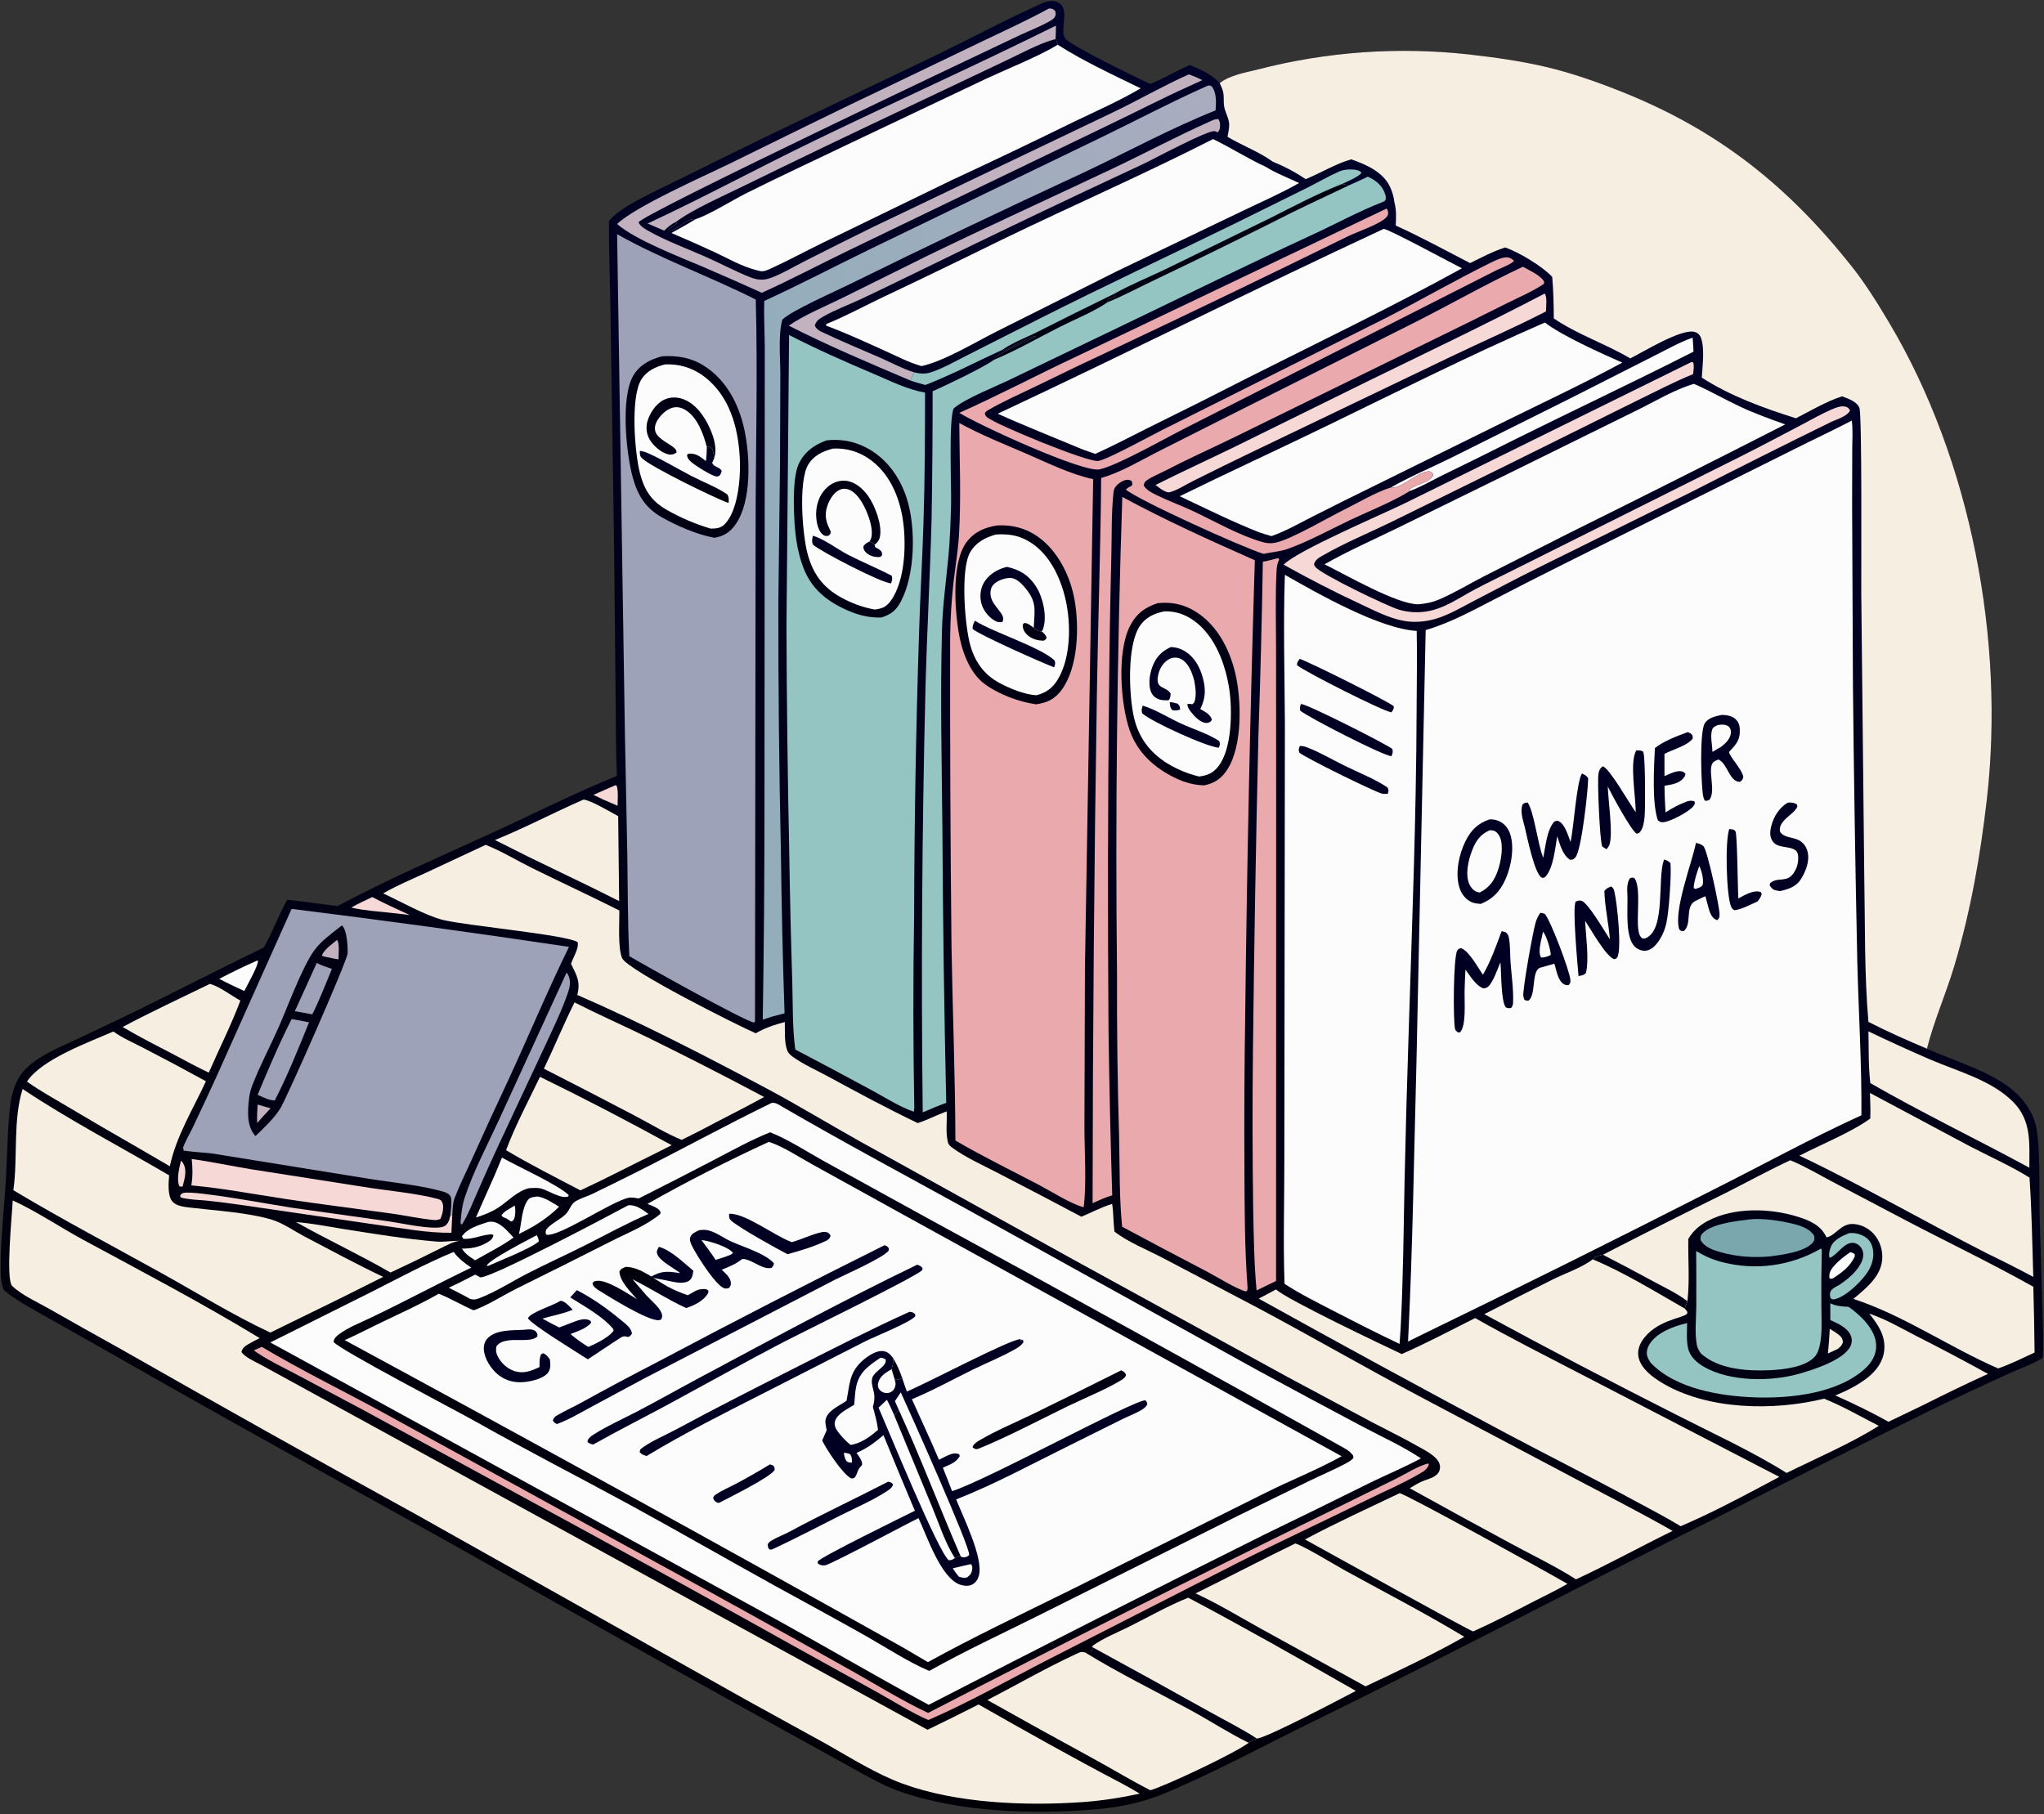 <svg width="1024" height="909" viewBox="0 0 1024 909" fill="none" xmlns="http://www.w3.org/2000/svg">
<rect x="0" y="0" width="1024" height="909" fill="#333333" stroke="none"/>
<path d="M305.094 110.628C307.931 107.484 311.636 104.774 315.292 102.646C324.358 97.368 334.122 92.964 343.519 88.296C362.06 79.038 380.677 69.936 399.371 60.992L471.416 26.472C487.11 18.832 502.543 10.549 518.418 3.294C521.768 1.763 525.886 -0.57 529.524 0.968C536.699 4 530.646 14.22 533.56 19.134C535.58 22.539 570.768 39.624 576.288 42.047C583.054 39.338 589.36 35.427 596.096 32.573C601.801 35.005 606.735 37.018 611.051 41.652C616.216 37.548 624.059 36.367 630.36 34.752C634.637 33.65 638.936 32.644 643.258 31.736C647.58 30.828 651.92 30.018 656.279 29.306C660.638 28.595 665.011 27.982 669.397 27.468C673.784 26.954 678.18 26.54 682.585 26.225C686.99 25.91 691.4 25.695 695.815 25.58C700.23 25.465 704.645 25.45 709.061 25.534C713.477 25.619 717.888 25.803 722.295 26.088C726.703 26.372 731.101 26.756 735.491 27.239C748.5 28.72 761.699 30.509 774.453 33.52C787.614 36.627 800.663 41.241 813.199 46.277C860.944 65.456 895.515 93.028 927.441 133.175C934.568 142.14 940.52 151.764 946.374 161.587C987.53 230.649 1004.51 321.169 995.348 400.777C992.088 429.099 987.212 456.771 979.033 484.11C974.89 497.962 968.881 511.468 965.36 525.443C980.057 532.178 1001.48 537.81 1012.3 550.002C1015.95 554.118 1019.03 559.278 1020.11 564.721C1022.27 575.645 1021.5 597.732 1021.84 609.873L1023.16 654.554C1023.37 663.107 1023.88 671.815 1023.39 680.358C1018.42 683.463 1012.37 685.515 1007.01 687.955C995.225 693.284 983.502 698.743 971.84 704.332C933.651 723.115 895.611 742.198 857.722 761.582C790.81 795.024 724.624 829.89 657.425 862.775C632.916 874.769 608.68 887.975 583.505 898.53C572.418 903.179 560.844 905.564 548.906 906.568C517.557 909.205 479.698 908.062 449.813 897.238C441.716 894.305 434.05 889.752 426.514 885.615L393.482 867.358C339.532 837.515 285.764 807.342 232.18 776.841C174.747 744.773 116.959 713.273 59.905 680.537L22.365 659.339C15.463 655.367 7.92 651.484 1.812 646.327C0.689 643.311 0.334 639.99 0.311 636.781C0.203 621.815 1.993 606.387 2.921 591.413C3.692 578.976 3.65 566.217 5.126 553.871C5.477 550.935 6.054 548.1 7.018 545.302C9.128 539.183 12.287 535.42 17.496 531.648C23.597 527.231 30.736 524.316 37.526 521.135L62.03 509.538C85.511 498.182 108.623 486.085 132.127 474.769C136.535 467.11 139.525 458.603 143.893 450.843C152.324 451.671 160.734 453.046 169.164 453.969C194.248 440.51 220.677 429.168 246.545 417.305C267.391 407.744 287.765 397.354 309.07 388.787C308.466 376.588 308.575 364.287 308.427 352.072L307.637 273.38L305.891 158.366C305.676 142.462 304.922 126.531 305.094 110.628Z" fill="url(#paint0_linear_2_512)"/>
<path d="M257.833 604.063C258.335 605.714 258.254 609.036 257.581 610.655C257.194 611.586 256.974 611.669 256.045 612.043L253.791 610.552C252.667 610.094 251.999 609.997 251.222 609.019C252.124 607.077 255.963 605.302 257.833 604.063Z" fill="#FDFCFC"/>
<path d="M90.647 581.629C91.255 582.111 91.257 582.029 91.679 582.732C93.896 586.43 92.466 590.683 91.478 594.519C90.962 594.572 90.445 594.494 89.928 594.451C88.279 591.325 89.828 584.976 90.647 581.629Z" fill="#F6D8D6"/>
<path d="M916.677 665.802C918.409 666.791 920.186 667.949 921.712 669.243C922.781 670.148 923.096 671.073 923.258 672.443C922.809 674.115 921.982 674.771 920.738 675.862L915.758 678.145C916.187 674.034 916.449 669.93 916.677 665.802Z" fill="#F7EEE2"/>
<path d="M308.312 393.439L308.901 393.639C309.89 396.352 309.385 400.766 309.402 403.715L302.335 400.683L297.286 398.257L308.312 393.439Z" fill="#F6D8D6"/>
<path d="M926.854 627.43C927.916 627.508 928.272 627.811 929.156 628.362L929.24 629.489C926.815 634.602 922.89 637.547 918.261 640.525C916.977 640.819 917.576 640.904 916.458 640.335C916.477 639.557 916.436 638.615 916.64 637.861C917.643 634.172 923.777 629.599 926.854 627.43Z" fill="#FDFCFC"/>
<path d="M268.922 618.873C269.48 619.99 269.835 620.72 269.944 621.989C265.922 625.623 250.221 631.707 244.506 634.305L243.833 634.09C245.368 630.992 264.716 621.139 268.922 618.873Z" fill="#FDFCFC"/>
<path d="M186.498 449.471C192.618 452.716 198.938 455.548 205.229 458.443L195.563 457.357C189.121 456.651 182.29 456.226 175.989 454.732C179.403 452.769 182.922 451.118 186.498 449.471Z" fill="#F6D8D6"/>
<path d="M128.922 481.266L129.209 481.493C129.602 483.483 123.607 494.099 122.377 496.558L115.8 493.459C113.788 492.505 111.813 491.451 109.826 490.446C116.129 487.211 122.404 484.049 128.922 481.266Z" fill="#FDFCFC"/>
<path d="M269.272 599.488C273.346 600.16 276.601 602.55 280.077 604.622C276.263 608.466 272.111 611.478 267.495 614.29C265.046 615.733 262.49 617.001 259.97 618.315C261.308 613.198 261.302 605.27 264.592 601.103C265.65 599.764 267.686 599.734 269.272 599.488Z" fill="#FDFCFC"/>
<path d="M244.722 612.202C245.108 612.153 245.498 612.134 245.886 612.125C250.533 612.01 254.391 617.083 257.3 620.079C251.32 624.385 244.416 627.789 238.021 631.467C235.437 629.819 233.031 628.274 231.411 625.611C235.934 625.64 240.007 624.94 243.964 622.596C245.615 621.618 246.67 620.93 247.179 619.088L246.702 618.493C241.695 618.387 237.277 621.134 232.085 620.684L231.416 619.433C234.462 615.161 240.029 613.814 244.722 612.202Z" fill="#FDFCFC"/>
<path d="M926.514 617.821C929.039 617.703 930.944 617.994 933.249 619.123C935.666 620.307 937.207 622.06 937.973 624.654C939.134 628.585 938.278 632.706 936.318 636.222C933.448 641.369 924.893 649.675 919.202 650.954C918.142 651.193 917.979 651.058 917.121 650.515C916.736 649.321 916.572 648.427 917.014 647.202C917.565 645.676 920.18 644.517 921.57 643.708C924.591 641.654 927.409 639.508 929.754 636.68C931.721 634.307 933.866 630.973 933.406 627.727C933.169 626.05 932.011 624.264 930.532 623.412C924.931 620.188 920.852 628.811 916.623 630.249C915.941 628.531 916.635 626.157 917.332 624.485C918.746 621.093 923.27 619.049 926.514 617.821Z" fill="#94C5C2"/>
<path d="M226.157 617.685C214.176 617.839 201.845 615.467 189.995 613.848L120.656 603.715C115.143 602.924 109.618 602.222 104.083 601.61C99.691 601.165 94.935 601.176 90.67 600.053L90.191 599.235C90.757 598.288 90.817 598.019 91.95 597.721C97.34 596.304 138.036 603.928 145.839 605.082L194.936 611.977C201.366 612.922 215.292 616.065 221.249 614.849C222.748 614.543 223.535 613.948 224.359 612.676C225.017 611.661 225.292 610.3 225.585 609.14L226.572 609.086C226.426 611.949 226.234 614.82 226.157 617.685Z" fill="#F6D8D6"/>
<path d="M251.476 580.006C258.749 584.17 280.424 594.042 284.907 598.823L284.688 599.475C281.182 600.887 274.795 596.543 271.192 595.539C269.229 594.992 266.885 595.26 264.864 595.365C258.867 596.888 254.537 601.928 249.426 605.204C245.902 607.463 242.391 608.755 238.442 610.025C242.735 599.983 247.438 590.163 251.476 580.006Z" fill="#FDFCFC"/>
<path d="M283.845 487.312C284.533 488.002 284.92 489.065 285.19 489.994C285.89 492.398 285.412 494.768 284.632 497.076C281.487 506.398 276.959 515.494 272.863 524.438L249.839 573.598C246.195 581.429 242.651 589.305 239.206 597.226C236.847 602.587 234.688 608.198 231.648 613.214L231.157 613.547L230.726 612.763C230.995 608.326 231.534 603.899 232.937 599.661C237.133 586.991 244.452 573.132 250.122 560.807L283.845 487.312Z" fill="#9EA2B9"/>
<path d="M148.282 612.318C156.347 612.937 164.476 614.591 172.465 615.859C187.602 618.259 203.315 620.819 218.575 622.078C222.527 622.403 226.512 621.616 230.476 621.716C227.242 621.928 223.635 624.097 220.691 625.46C212.405 629.653 204.049 633.701 195.622 637.603C180.142 628.643 163.866 621.092 148.282 612.318Z" fill="#F7EEE2"/>
<path d="M314.716 603.91C318.676 603.526 321.827 606.089 324.867 608.253C314.023 612.886 303.623 618.664 293.094 623.962C283.528 628.775 273.769 633.19 264.239 638.081C256.354 642.128 248.113 647.496 239.844 650.559C238.115 651.2 237.37 651.26 235.576 650.844C232.055 648.835 228.419 647.042 224.803 645.214C229.282 643.155 233.654 640.912 238.035 638.655L240.678 640.035C246.749 640.031 305.052 609.1 314.716 603.91Z" fill="#FDFCFC"/>
<path d="M873.713 611.36C880.457 610.057 889.13 611.186 895.779 612.617C900.373 613.605 906.143 614.937 908.827 619.119C908.999 620.447 909.161 621.365 908.251 622.488C904.368 627.279 892.563 628.75 886.839 629.514C878.49 630.25 870.248 629.748 862.148 627.458C858.343 626.382 853.972 624.958 851.957 621.311C851.932 619.993 851.786 619.314 852.693 618.232C856.551 613.628 868.04 612.006 873.713 611.36Z" fill="#7AA7AD"/>
<path d="M696.665 244.314C706.545 238.687 717.213 234.225 727.411 229.171L786.873 199.501L828.659 178.304C834.997 175.156 841.28 171.52 847.964 169.175C848.124 171.511 848.32 173.85 848.409 176.19C818.61 191.357 788.344 205.532 758.418 220.436C746.512 226.433 734.565 232.347 722.578 238.18C717.356 240.731 711.799 244.048 706.364 245.977L705.699 245.775C708.181 242.819 714.433 242.442 717.246 239.246C717.957 238.439 717.918 238.401 717.814 237.291C717.35 236.9 716.835 236.246 716.206 236.187C711.178 235.714 702.675 244.455 697.36 244.362C697.127 244.358 696.896 244.329 696.665 244.314Z" fill="#FDFCFC"/>
<path d="M105.131 492.986C109.531 494.003 116.25 499.052 120.42 501.358C115.873 513.525 109.799 525.504 104.585 537.434C98.752 534.687 93.093 531.593 87.407 528.559C78.706 524.017 69.879 519.567 61.429 514.576C75.752 506.947 90.547 500.106 105.131 492.986Z" fill="#F7EEE2"/>
<path d="M457.932 186.554C460.546 187.208 463.35 187.502 465.965 186.671C472.458 184.609 478.843 180.854 484.937 177.808L520.775 159.671C553.181 143.294 586.043 127.938 618.659 111.998L654.454 94.282C659.947 91.541 665.381 88.379 670.98 85.898C672.986 85.009 675.434 84.804 677.608 84.925C679.241 85.016 680.983 85.277 682.08 86.511C681 88.553 674.247 91.2 672.029 92.341C659.756 97.158 647.923 103.497 636.145 109.402L584.149 134.803C575.619 138.919 566.46 142.585 558.229 147.221C545.238 153.555 532.293 159.982 519.395 166.503C513.999 169.204 507.288 171.717 502.411 175.147C489.425 181.075 476.93 187.719 463.596 192.903C461.051 192.202 458.507 191.53 456.021 190.635L457.932 186.554Z" fill="#94C5C2"/>
<path d="M395.151 163.166C403.228 157.633 412.999 153.741 421.782 149.392L464.604 128.153C495.393 113.23 526.512 99.093 557.43 84.453C573.567 76.811 589.374 68.36 605.674 61.076C607.121 60.43 608.753 59.542 610.359 59.656C611.146 60.717 611.308 61.935 611.209 63.235C611.107 64.585 610.975 65.4 609.999 66.335C609.653 66.167 609.021 65.85 608.67 65.747C605.458 64.815 577.352 80.067 572.12 82.453C535.587 99.447 499.232 116.812 463.053 134.547C452.327 139.722 441.57 145.062 430.797 150.094C424.747 152.921 417.999 155.359 412.251 158.728C410.24 159.907 408.822 160.864 408.212 163.183C408.898 164.654 409.542 164.962 410.832 165.905C420.792 170.677 431.037 174.892 441.151 179.327C446.641 181.735 452.226 184.801 457.932 186.554L456.021 190.635C435.421 181.873 415.124 173.348 395.151 163.166Z" fill="#C2B1BE"/>
<path d="M96.037 580.722C106.112 582.111 116.097 584.287 126.141 585.908L181.172 594.529C192.722 596.457 208.095 597.743 219.07 600.671C220.406 601.028 221.046 601.198 221.603 602.573C222.584 604.988 221.596 608.497 220.654 610.772C219.712 611.104 218.647 611.409 217.637 611.318C210.381 610.66 202.934 608.974 195.672 607.979C178.03 605.56 160.316 603.358 142.709 600.697C127.145 598.345 111.558 595.36 95.873 593.943C96.581 589.333 96.545 585.348 96.037 580.722Z" fill="#F6D8D6"/>
<path d="M773.843 147.091C775.214 148.571 774.523 154.009 774.49 156.036C758.988 164.084 742.782 171.054 727.025 178.628L628.174 226.04C618.052 230.913 607.966 235.859 597.916 240.879C594.364 242.632 589.895 245.578 586.13 246.599C584.697 246.987 583.277 245.909 582.02 245.313L578.895 242.995C592.037 236.398 605.389 230.285 618.608 223.85L686.511 190.387C715.695 176.16 745.075 162.139 773.843 147.091Z" fill="#F6D8D6"/>
<path d="M292.285 400.651C295.881 400.83 306.106 407.048 309.696 408.931L310.179 451.489C300.624 446.643 291.007 441.927 281.326 437.339C270.13 432 259.005 426.516 247.952 420.888C262.989 414.836 277.405 407.117 292.285 400.651Z" fill="#F7EEE2"/>
<path d="M936.473 658.213C944.633 660.889 952.481 665.508 960.098 669.438C972.162 675.539 984.112 681.858 995.946 688.395C984.747 693.443 973.845 698.822 962.852 704.313L946.098 712.378C937.528 707.59 928.395 703.175 919.433 699.168C925.024 696.965 930.838 694.017 935.581 690.292C939.971 686.844 943.377 682.309 943.959 676.615C944.714 669.217 940.832 663.674 936.473 658.213Z" fill="#F7EEE2"/>
<path d="M916.938 652.993C919.859 654.464 922.853 654.618 926.049 654.776C928.045 656.096 929.853 657.637 931.611 659.255C935.799 663.109 939.823 668.367 939.91 674.291C939.974 678.643 937.823 682.458 934.721 685.388C921.196 698.167 897.136 700.74 879.488 700.162C862.157 699.594 839.268 695.964 826.828 682.662C826.188 681.695 825.486 680.486 825.21 679.358C824.715 677.335 825.29 675.255 826.366 673.524C830.103 667.516 838.661 664.445 845.218 662.922C845.181 667.027 844.762 671.866 845.771 675.857C846.771 679.818 850.13 682.801 853.546 684.789C866.531 692.343 887.019 692.339 901.111 688.379C908.306 686.357 923.343 681.592 926.914 674.753C927.808 673.039 927.973 671.114 927.255 669.3C925.613 665.154 920.726 663.181 916.971 661.424L916.938 652.993Z" fill="#94C5C2"/>
<path d="M529.005 12.83C529.018 15.071 528.907 17.311 528.823 19.55C529.294 20.534 529.739 21.355 529.93 22.44C520.42 28.256 504.683 34.505 494.24 39.376L426.351 71.589C408.868 80.016 391.168 88.175 373.825 96.87C366.856 100.362 355.073 107.799 348.402 109.866C343.562 109.027 338.124 116.762 334.62 115.421C336.222 114.237 337.791 113.039 339.319 111.76L338.471 111.321C336.256 112.202 334.427 113.928 332.747 115.563L324.449 111.993C352.833 98.762 380.482 83.779 408.691 70.144C448.683 50.813 489.206 32.578 529.005 12.83Z" fill="#C2B1BE"/>
<path d="M338.471 111.321C346.887 104.913 362.574 98.124 372.501 93.203C399.423 80.034 426.438 67.057 453.544 54.272L503.337 30.646C511.433 26.858 520.206 21.891 528.823 19.55C529.294 20.534 529.739 21.355 529.93 22.44C520.42 28.256 504.683 34.505 494.24 39.376L426.351 71.589C408.868 80.016 391.168 88.175 373.825 96.87C366.856 100.362 355.073 107.799 348.402 109.866C343.562 109.027 338.124 116.762 334.62 115.421C336.222 114.237 337.791 113.039 339.319 111.76L338.471 111.321Z" fill="#020022"/>
<path d="M131.128 674.827C151.326 686.872 172.617 697.179 193.234 708.486L328.463 782.708C360.035 799.941 391.495 817.375 422.844 835.012C436.727 842.689 450.635 851.503 464.945 858.262C530.905 824.2 597.242 790.89 663.956 758.332L699.551 740.819C704.43 738.406 710.271 734.582 715.43 733.271L715.807 733.721C715.526 735.239 714.433 736.064 713.381 737.099C704.353 742.644 694.427 746.804 684.928 751.483C663.014 762.279 640.795 772.547 619.011 783.587L523.067 832.567C503.941 842.426 484.837 853.287 465.088 861.805C456.537 858.12 448.298 852.811 440.153 848.285L397.739 824.777C363.109 805.426 328.381 786.252 293.555 767.256L182.315 706.662L148.039 688.412C141.264 684.813 133.356 681.109 127.143 676.628L131.128 674.827Z" fill="#EAA9AC"/>
<path d="M936.045 516.77C946.225 521.649 956.496 526.333 966.856 530.82C980.657 536.749 997.57 541.167 1008.41 551.981C1017.86 561.413 1016.64 572.704 1016.66 585.08C990.201 570.728 963.104 557.719 936.996 542.694C935.977 534.237 936.236 525.308 936.045 516.77Z" fill="#F7EEE2"/>
<path d="M694.644 104.508C694.875 104.822 695.129 105.121 695.24 105.509C695.592 106.748 695.564 107.576 694.778 108.587C692.013 112.139 679.673 116.217 675.185 118.441C637.122 137.137 598.92 155.541 560.577 173.653C546.727 180.099 532.946 186.689 519.234 193.423C511.11 197.34 502.567 201.109 494.772 205.638C494.08 206.04 493.746 206.429 493.358 207.119C493.661 208.196 493.774 208.5 494.704 209.214C499.788 213.116 544.85 231.631 550.109 230.968C554.58 230.403 576.506 218.288 582.298 215.423L694.416 159.266C711.78 150.352 728.784 140.527 746.268 131.905C748.62 130.745 751.96 129.004 754.586 128.95C756.245 128.916 757.267 129.574 758.461 130.633C757.621 132.208 751.725 134.4 749.87 135.299L595.331 213.745C584.91 218.906 560.663 232.913 550.941 235.162C542.704 237.069 489.75 212.672 480.579 206.849C499.964 198.23 518.702 188.315 537.884 179.28L694.644 104.508Z" fill="#EAA9AC"/>
<path d="M270.519 539.538C292.79 550.421 314.781 561.844 336.492 573.807L310.159 587C303.745 590.251 297.28 593.396 290.764 596.435C278.63 590.054 265.199 583.295 253.524 576.294C258.201 563.79 264.763 551.595 270.519 539.538Z" fill="#F7EEE2"/>
<path d="M847.424 181.364L848.229 181.594C848.875 183.236 848.362 185.701 848.226 187.446C838.365 191.443 828.765 196.541 819.181 201.182L753.633 233.69L696.214 261.932C685.017 267.347 673.185 272.23 662.432 278.475C660.491 279.601 658.89 280.544 658.274 282.789C658.562 283.443 658.544 283.491 659.063 284.149C661.958 287.811 695.283 303.871 700.896 305.492C701.987 305.809 703.092 306.067 704.211 306.266C705.33 306.464 706.457 306.602 707.591 306.679C708.725 306.758 709.86 306.774 710.996 306.73C712.131 306.686 713.261 306.581 714.386 306.416C723.551 305.041 731.011 299.483 739.02 295.255C744.973 292.113 751.053 289.181 757.076 286.17L871.631 228.91C882.058 223.686 892.325 218.187 902.66 212.786C907.596 210.207 912.582 207.295 917.696 205.109C919.485 204.343 922.369 203.212 924.368 203.717C925.892 204.102 926.051 204.407 926.832 205.654C925.465 208.541 920.445 210.021 917.63 211.275C894.082 222.821 870.636 234.571 847.292 246.527L769.657 284.938C759.311 290.083 749.102 295.539 738.84 300.85C732.456 304.154 725.84 308.158 718.916 310.141C713.952 311.564 708.433 312.015 703.336 311.095C695.73 309.723 688.685 305.964 681.737 302.74C668.483 296.589 655.808 290.04 643.055 282.922C650.437 275.553 692.29 257.841 704.133 251.989L847.424 181.364Z" fill="#F6D8D6"/>
<path d="M525.437 4.292C525.612 4.277 525.785 4.235 525.96 4.247C527.381 4.34 527.683 4.624 528.673 5.548C529.017 7.137 529.009 7.991 527.789 9.273C525.813 11.35 514.223 16.046 510.97 17.585C491.691 26.705 322.181 107.049 319.896 111.39C320.779 113.39 322.981 114.646 324.822 115.686C333.819 120.77 344.124 124.517 353.585 128.709C360.943 131.97 368.23 135.887 375.676 138.861C379 140.189 382.072 140.608 385.51 139.451C391.33 137.492 397.152 133.884 402.66 131.104C414.247 125.19 425.881 119.373 437.563 113.652L557.401 56.363C570.229 50.252 582.584 43.041 595.561 37.274C597.942 38.103 600.109 38.99 602.345 40.173L595.778 43.169C581.809 49.45 568.188 56.572 554.355 63.152L425.067 125.505C410.57 132.499 396.322 140.095 381.644 146.695C371.977 142.316 362.268 138.033 352.516 133.845C340.814 128.812 318.446 120.344 309.162 112.237C318.214 103.472 352.942 88.158 365.388 82.066C392.564 68.761 419.696 55.273 447.056 42.356L491.253 21.114C502.702 15.614 514.284 10.385 525.437 4.292Z" fill="#C2B1BE"/>
<path d="M56.801 516.829C61.342 520.138 66.963 522.506 71.945 525.122C82.427 530.528 92.834 536.076 103.166 541.764C96.76 555.647 88.236 569.314 85.089 584.363L69.685 575.387C57.735 568.557 45.846 561.622 34.018 554.582C27.132 550.49 20.031 546.579 13.512 541.925C20.892 530.68 44.586 522.2 56.801 516.829Z" fill="#F7EEE2"/>
<path d="M912.271 625.573L912.668 626.306C912.443 635.849 912.376 645.394 912.467 654.939C912.47 660.039 912.827 665.434 912.238 670.501C911.912 673.298 911.214 677.327 909.383 679.506C904.72 685.055 893.224 686.26 886.431 686.55C875.169 687.03 860.827 686.113 852.06 678.094C851.171 676.741 850.371 675.46 850.072 673.846C848.95 667.794 849.748 660.938 849.802 654.785C849.885 645.456 849.788 636.118 849.748 626.787C853.849 629.351 858.059 631.171 862.752 632.369C863.786 632.64 864.826 632.884 865.872 633.103C866.918 633.322 867.969 633.516 869.024 633.683C870.08 633.851 871.138 633.993 872.201 634.108C873.263 634.224 874.328 634.314 875.395 634.377C876.461 634.441 877.529 634.479 878.598 634.49C879.667 634.501 880.735 634.486 881.802 634.445C882.87 634.404 883.937 634.337 885.002 634.244C886.066 634.151 887.128 634.031 888.186 633.886C889.245 633.741 890.299 633.569 891.35 633.372C892.4 633.176 893.445 632.953 894.484 632.705C895.524 632.457 896.557 632.183 897.583 631.885C898.609 631.586 899.627 631.262 900.637 630.913C901.647 630.564 902.648 630.191 903.64 629.793C904.632 629.396 905.613 628.974 906.585 628.528C907.556 628.082 908.516 627.613 909.464 627.12C910.412 626.627 911.348 626.111 912.271 625.573Z" fill="#94C5C2"/>
<path d="M287.825 502.26C299.812 508.355 312.148 513.79 324.23 519.7C343.921 529.355 363.444 539.336 382.802 549.644C374.694 554.141 366.376 558.31 358.158 562.603C352.664 565.576 347.104 568.42 341.478 571.135C333.44 567.818 325.478 562.91 317.736 558.858C302.699 550.969 287.614 543.172 272.48 535.468C277.771 524.48 282.365 513.161 287.825 502.26Z" fill="#F7EEE2"/>
<path d="M640.303 279.631L640.825 280.302C639.85 282.433 639.608 284.197 639.495 286.508C638.861 299.456 639.274 312.632 639.273 325.606L639.321 399.663L639.279 641.821C636.018 643.382 632.767 644.962 629.525 646.563C628.262 633.092 628.105 619.451 627.82 605.927C627.436 579.643 627.393 553.36 627.693 527.076C628.274 474.197 629.191 421.324 630.445 368.458C631.444 339.464 632.179 310.464 632.649 281.457C635.233 281.038 637.772 280.285 640.303 279.631Z" fill="#EAA9AC"/>
<path d="M701.169 748.163C703.195 747.955 775.802 788.051 785.254 793.589C779.886 796.755 774.1 799.448 768.558 802.311C758.475 807.518 748.394 812.765 738.038 817.414C736.741 817.439 662.281 776.003 653.764 771.346C669.226 763.056 685.34 755.731 701.169 748.163Z" fill="#F7EEE2"/>
<path d="M494.671 851.804C509.491 844.115 523.994 835.737 539.148 828.704C541.17 827.764 541.851 827.345 543.99 828.142C560.81 838.468 578.874 847.31 596.231 856.715C606.083 862.055 615.517 868.281 625.588 873.197C618.836 878.365 584.893 894.393 576.318 897.014C567.02 892.296 557.94 886.77 548.788 881.74C530.677 871.891 512.638 861.912 494.671 851.804Z" fill="#F7EEE2"/>
<path d="M648.925 773.342C654.125 775.084 667.943 783.65 673.809 786.877C693.721 797.833 714.127 808.353 733.571 820.111C717.66 829.111 700.653 837.157 684.105 844.945L631.056 815.711C620.422 809.81 610.022 803.439 598.951 798.373C615.667 790.148 632.151 781.483 648.925 773.342Z" fill="#F7EEE2"/>
<path d="M936.818 547.624L986.09 573.933C996.23 579.255 1007.01 584.008 1016.74 590.025C1017.89 606.533 1018.1 623.243 1018.63 639.788C1011.11 635.773 1003.52 631.914 995.847 628.211C964.241 612.15 933.526 594.273 901.504 579.05C912.086 573.523 927.771 567.227 936.964 560.432C937.165 556.181 936.924 551.879 936.818 547.624Z" fill="#F7EEE2"/>
<path d="M595.273 800.513C623.532 815.482 651.475 831.371 679.253 847.226C673.478 850.26 632.925 871.668 629.574 871.048C628.21 871.691 626.749 872.227 625.588 873.197C615.517 868.281 606.083 862.055 596.231 856.715C578.874 847.31 560.81 838.468 543.99 828.142L544.328 827.79H546.309C547.271 826.832 547.128 826.639 547.389 825.366L547.265 824.67C552.821 820.697 560.144 817.82 566.281 814.736C575.766 809.969 585.437 804.473 595.273 800.513Z" fill="#F7EEE2"/>
<path d="M547.389 825.366C566.697 835.878 585.947 846.495 605.138 857.218C613.179 861.767 621.879 866.011 629.574 871.048C628.21 871.691 626.749 872.227 625.588 873.197C615.517 868.281 606.083 862.055 596.231 856.715C578.874 847.31 560.81 838.468 543.99 828.142L544.328 827.79H546.309C547.271 826.832 547.128 826.639 547.389 825.366Z" fill="#000012"/>
<path d="M605.238 42.853C605.352 42.848 605.466 42.827 605.58 42.837C606.316 42.91 606.758 42.91 607.219 43.523C609.595 46.679 609.24 51.567 608.975 55.308C586.411 64.34 564.753 76.135 542.764 86.519C503.318 104.747 464.106 123.464 425.128 142.672C418.157 146.113 396.906 155.447 391.934 160.14C389.787 167.921 390.958 179.614 390.93 187.73L390.769 231.799L389.949 301.189C389.875 343.153 390.299 385.112 391.219 427.066C391.531 453.959 392.14 480.846 393.045 507.727L386.715 509.4L382.121 510.896C382.695 475.58 382.98 440.262 382.975 404.941L383.114 222.83L383.132 173.965C383.085 166.246 382.638 158.513 382.86 150.8C401.28 142.35 419.178 132.931 437.404 124.098L552.163 68.61C569.849 60.043 587.277 50.814 605.238 42.853Z" fill="url(#paint1_linear_2_512)"/>
<path d="M797.896 630.991C799.195 629.358 801.137 629.154 803.057 628.67C811.679 633.086 820.24 637.614 828.742 642.256C834.284 645.241 840.369 648.095 845.362 651.933C845.023 653.232 844.411 654.382 844.04 655.659C844.523 656.161 844.913 656.73 845.331 657.286C845.261 657.631 845.352 658.054 845.123 658.322C843.308 660.446 829.17 661.422 822.512 672.056C820.884 674.657 820.199 677.661 821.021 680.66C822.486 686.005 827.974 690.054 832.522 692.806C855.221 706.54 888.704 707.031 913.812 700.802C923.113 704.498 932.294 709.859 941.229 714.41C927.539 723.099 909.823 730.698 895.048 738.023C877.359 726.984 858.216 718.26 839.67 708.801C807.398 692.49 775.372 675.709 743.591 658.46C755.042 652.581 766.522 646.761 778.03 640.998C784.003 638.05 792.815 634.986 797.896 630.991Z" fill="#F7EEE2"/>
<path d="M797.896 630.991C799.195 629.358 801.137 629.154 803.057 628.67C811.679 633.086 820.24 637.614 828.742 642.256C834.284 645.241 840.369 648.095 845.362 651.933C845.023 653.232 844.411 654.382 844.04 655.659C829.97 647.588 812.678 637.022 797.896 630.991Z" fill="#000012"/>
<path d="M762.924 133.656C766.038 135.418 771.041 137.571 773.187 140.507C773.756 141.285 773.573 141.33 773.48 142.215C767.75 146.083 760.862 148.97 754.678 152.069C742.706 158.091 730.693 164.031 718.639 169.891L617.108 219.691C605.957 225.091 594.64 230.172 583.65 235.897C580.777 237.393 577.391 238.713 574.727 240.524C573.558 241.319 573.223 241.863 572.989 243.216C574.279 245.532 577.093 246.933 579.411 248.073C585.395 251.015 591.739 253.269 597.781 256.124C608.696 261.28 620.761 268.222 632.31 271.554C634.644 272.228 636.539 272.4 638.921 271.922C646.631 270.373 665.18 259.422 673.49 255.318C680.396 251.908 688.906 246.821 696.005 244.519C696.223 244.449 696.444 244.382 696.665 244.314C696.896 244.329 697.127 244.358 697.36 244.362C702.675 244.455 711.178 235.714 716.206 236.187C716.835 236.246 717.35 236.9 717.814 237.291C717.917 238.401 717.956 238.439 717.246 239.246C714.433 242.442 708.181 242.819 705.699 245.775L706.364 245.977C697.188 251.667 686.275 255.884 676.475 260.524C666.208 265.386 655.588 271.324 644.915 275.091C641.283 276.374 636.83 276.651 633.023 277.514C622.423 274.273 570.78 250.859 564.055 245.321C564.857 244.343 565.921 243.91 567.026 243.355C567.427 242.185 567.336 242.177 566.881 241.009C566.147 240.59 565.657 240.337 564.774 240.388C562.725 240.507 560.39 242.081 559.093 243.597C558.372 244.439 558.004 245.378 557.877 246.482C556.69 256.94 557.034 268.086 556.755 278.633C556.186 301.412 555.804 324.194 555.61 346.979C554.994 403.367 554.907 459.755 555.348 516.142C555.719 543.744 556.338 571.341 557.205 598.932C553.761 599.899 550.607 601.381 547.366 602.867C547.442 517.987 548.154 433.113 549.505 348.244C550.056 312.002 551.361 275.754 551.657 239.513C561.56 236.636 570.51 231.186 579.652 226.524L613.417 209.48L709.834 161C727.586 151.972 744.876 142.122 762.924 133.656Z" fill="#EAA9AC"/>
<path d="M896.922 581.343C904.074 584.299 910.939 588.388 917.785 592.002L951.864 609.932C974.022 621.641 996.824 632.457 1018.65 644.722C1018.96 655.703 1019.18 666.685 1019.28 677.669C1013.28 680.451 1007.29 683.499 1001.02 685.648C976.511 675.016 953.981 659.163 928.506 650.81C934.649 645.641 942.291 639.711 942.944 631.049C943.3 626.335 941.776 621.537 938.529 618.064C935.865 615.215 932.03 613.369 928.104 613.272C922.18 613.124 919.347 619.346 915.02 619.962C914.916 619.749 914.816 619.536 914.709 619.325C911.894 613.753 906.362 611.445 900.691 609.662C886.84 605.308 868.72 604.788 855.579 611.731C851.49 613.891 848.102 616.747 845.799 620.8C845.641 630.974 846.54 641.888 845.362 651.933C840.369 648.095 834.284 645.241 828.742 642.256C820.24 637.614 811.679 633.086 803.057 628.67C823.492 618.154 844.019 607.822 864.638 597.674C875.391 592.256 885.995 586.382 896.922 581.343Z" fill="#F7EEE2"/>
<path d="M675.53 92.992C678.803 91.556 682.052 90.065 685.276 88.52C689.316 90.4 692.528 92.909 693.975 97.36C694.259 98.236 694.277 98.976 694.248 99.885C693.568 100.974 693.633 100.797 692.567 101.269C680.832 105.801 669.556 112.016 658.116 117.304C625.708 132.28 593.731 148.006 561.559 163.469L505.397 190.47C498.552 193.775 482.949 199.97 477.742 204.682C475.176 210.637 476.731 244.655 476.457 253.464C476.198 261.763 475.939 270.144 475.173 278.409C474.012 290.937 472.225 303.365 471.898 315.964C471.038 349.158 471.795 382.61 472.123 415.819C472.373 461.411 473.012 506.998 474.042 552.579C470.037 554.023 466.156 555.653 462.262 557.372C461.45 487.149 461.896 416.934 463.598 346.728C464.32 317.828 465.926 288.964 466.702 260.072C467.07 238.729 467.244 217.386 467.225 196.041C473.717 193.215 492.952 183.988 498.09 180.207L498.007 179.189C504.575 175.032 512.234 172.194 519.104 168.5C516.512 168.114 506.218 174.3 503.083 175.753L502.411 175.147C507.288 171.717 513.999 169.204 519.395 166.503C532.293 159.982 545.238 153.555 558.229 147.221C566.46 142.585 575.619 138.919 584.15 134.803L636.145 109.402C647.923 103.497 659.756 97.158 672.029 92.341C673.341 92.4 674.394 92.272 675.53 92.992Z" fill="#94C5C2"/>
<path d="M502.411 175.147C507.288 171.717 513.999 169.204 519.395 166.503C532.293 159.982 545.238 153.555 558.229 147.221L558.903 148.321C558.097 148.829 557.35 149.204 556.485 149.582C555.579 149.978 555.334 150.09 554.806 150.879L554.768 151.501C547.795 156.289 538.693 159.883 531.077 163.726C520.234 169.198 509.278 175.579 498.09 180.207L498.007 179.189C504.575 175.032 512.234 172.194 519.104 168.5C516.512 168.114 506.218 174.3 503.083 175.753L502.411 175.147Z" fill="#000012"/>
<path d="M636.145 109.402C647.923 103.497 659.756 97.158 672.029 92.341C673.341 92.4 674.394 92.272 675.53 92.992C662.756 99.075 649.859 104.987 637.292 111.493C617.583 121.367 597.782 131.054 577.888 140.551C570.261 144.167 562.564 148.326 554.768 151.501L554.806 150.879C555.334 150.09 555.579 149.978 556.485 149.582C557.35 149.204 558.097 148.829 558.903 148.321L558.229 147.221C566.46 142.585 575.619 138.919 584.149 134.803L636.145 109.402Z" fill="#000012"/>
<path d="M773.973 161.587C781.761 167.848 802.959 177.426 812.756 181.692C794.256 191.685 775.173 200.698 756.3 209.96L689.509 242.921C678.885 248.111 668.301 253.382 657.757 258.735C650.972 262.166 644.156 266.111 636.976 268.632C634.919 268.095 632.886 267.374 630.856 266.736C617.338 261.406 604.155 254.828 591.009 248.635C615.348 236.676 640.016 225.387 664.408 213.527C700.71 195.875 736.97 177.71 773.973 161.587Z" fill="#FDFCFC"/>
<path d="M693.179 114.687C695.48 114.622 727.36 131.941 732.41 134.435C697.846 153.492 662.365 170.569 627.12 188.298C609.703 197.227 592.212 206.01 574.648 214.646C566.029 218.93 557.475 223.5 548.687 227.422L542.65 225.302C528.373 219.325 513.943 213.658 499.833 207.296C564.534 176.967 628.39 144.813 693.179 114.687Z" fill="#FDFCFC"/>
<path d="M11.328 545.636C34.293 561.022 60.732 574.807 84.742 588.91C84.451 592.409 84.082 597.113 85.386 600.402C86.902 604.224 91.755 604.652 95.328 605.076C108.089 606.588 124.153 607.508 136.257 611.146C141.632 612.762 147.502 616.889 152.552 619.544C165.617 626.414 178.629 633.439 191.964 639.774L171.408 650.074L135.426 667.688C116.765 658.967 98.736 647.783 80.715 637.782C55.98 624.056 30.965 610.904 6.695 596.357C9.017 579.852 6.363 561.596 11.328 545.636Z" fill="#F7EEE2"/>
<path d="M639.279 646.067C644.451 651.042 692.929 674.077 702.253 678.452C714.671 672.978 726.876 666.511 739.015 660.415C756.006 670.081 773.506 678.89 790.851 687.896L891.402 740L881.622 745.192C868.723 752.087 855.42 758.944 841.979 764.709C834.465 760.132 826.583 756.094 818.851 751.892C797.65 740.368 776.087 729.554 754.764 718.263C713.178 696.095 671.789 673.565 630.597 650.674L639.279 646.067Z" fill="#F7EEE2"/>
<path d="M529.93 22.44C542.94 30.746 557.579 37.492 571.452 44.265C560.662 50.628 548.822 55.796 537.541 61.244C517.373 71.161 497.094 80.845 476.704 90.296L411.598 121.936C402.932 126.183 394.386 130.831 385.598 134.805C383.871 135.586 382.371 136.208 380.458 135.754C380.203 135.693 379.955 135.614 379.701 135.548C379.4 135.471 379.096 135.404 378.795 135.327C371.593 133.467 364.635 129.452 357.902 126.294C350.771 122.994 343.589 119.81 336.356 116.741C340.362 114.465 344.491 112.297 348.402 109.866C355.073 107.799 366.856 100.362 373.825 96.87C391.168 88.175 408.868 80.016 426.351 71.589L494.24 39.376C504.683 34.505 520.42 28.256 529.93 22.44Z" fill="#FDFCFC"/>
<path d="M848.646 192.329C856.399 195.704 863.864 200.026 871.525 203.644C878.953 207.153 886.63 209.889 894.355 212.656C857.995 231.221 821.524 249.565 784.942 267.689L743.27 288.854C735.973 292.613 728.772 296.973 721.246 300.247C717.71 301.786 714.277 302.496 710.444 302.783C699.696 302.721 674.596 288.202 663.539 282.746C675.158 276.134 687.548 270.658 699.564 264.814L761.198 234.592L819.969 205.605C829.204 201.094 838.795 195.197 848.646 192.329Z" fill="#FDFCFC"/>
<path d="M607.727 69.685C616.734 74.047 625.212 79.511 634.296 83.688C639.335 86.865 645.429 89.124 650.822 91.709C641.594 96.967 631.73 101.229 622.169 105.845L560.07 135.631L499.151 166.152C488.194 171.672 473.072 180.905 461.664 183.436C455.408 181.663 449.344 178.515 443.43 175.832C433.733 171.43 423.937 166.917 413.96 163.191L413.815 163.001L414.034 162.313C423.432 158.545 432.538 153.569 441.681 149.201C461.823 139.657 481.892 129.962 501.887 120.115C537.022 103.085 572.949 87.424 607.727 69.685Z" fill="#FDFCFC"/>
<path d="M386.623 552.599C388.645 552.346 390.264 553.572 391.933 554.542C422.382 572.231 453.325 588.766 484.159 605.75L629.931 686.519C647.661 696.169 665.448 705.714 683.292 715.154C692.876 720.225 702.814 724.689 711.86 730.711C703.813 735.075 695.271 738.602 687.037 742.605C669.206 751.477 651.324 760.245 633.392 768.909C577.149 796.954 521.101 825.384 465.247 854.198C439.598 840.324 414.39 825.53 388.867 811.413L135.422 672.634L186.053 647.327C199.6 640.495 213.254 633.078 227.272 627.293C229.778 630.654 232.667 632.834 236.094 635.14C219.231 643.225 202.76 652.118 185.858 660.187C180.563 662.77 174.105 665.201 169.479 668.798C168.201 669.793 167.296 670.718 167.123 672.402C170.549 676.555 228.395 706.69 238.167 712.204C263.574 726.541 289.554 739.84 315.172 753.785C339.626 767.096 363.768 781.074 388.158 794.525C403.409 802.937 418.766 811.195 433.917 819.783C444.247 825.638 454.625 832.53 465.52 837.22C483.401 827.186 502.062 818.543 520.399 809.383L620.915 759.127L656.148 741.9C661.866 739.139 667.772 736.63 673.393 733.695C675.054 732.827 676.849 731.94 678.063 730.484L677.871 729.305C676.739 727.73 675.391 726.687 673.709 725.727C604.872 687.167 535.795 649.043 466.478 611.353L413.023 581.929C404.275 577.088 395.095 571.007 385.841 567.335C376.093 571.212 366.762 576.436 357.462 581.291C345.024 587.785 332.536 594.181 320 600.481C318.44 600.249 316.49 599.829 314.931 600.14C306.559 601.809 279.433 620.3 273.617 618.59C273.156 617.389 273.35 617.291 273.621 616.091C276.338 612.668 280.87 611.132 283.768 607.962C285.24 606.351 286.072 603.561 287.786 602.295C290.044 600.63 293.768 599.613 296.387 598.376C303.313 595.029 310.215 591.633 317.094 588.191C340.382 576.567 363.214 563.95 386.623 552.599Z" fill="#FDFCFC"/>
<path d="M146.082 455.398C192.486 461.156 238.81 467.499 285.054 474.427C274.407 496.133 265.039 518.65 254.899 540.622C248.517 554.218 242.247 567.865 236.087 581.563C233.298 587.757 230.162 593.988 227.728 600.326C226.735 602.911 226.787 606.329 226.572 609.086L225.585 609.14C225.843 606.285 226.42 602.968 225.938 600.135C225.569 597.961 222.486 597.169 220.668 596.687C209.202 593.642 196.026 592.445 184.248 590.534L106.096 577.926C104.041 577.586 92.525 576.979 91.496 576.258L92.708 576.471L92.085 576.713L91.894 575.575L91.639 575.263C92.78 571.829 94.959 568.306 96.52 565.008C100.432 556.746 104.366 548.48 108.136 540.154L146.082 455.398Z" fill="#9EA2B9"/>
<path d="M171.288 463.676C171.409 463.79 171.542 463.891 171.65 464.017C173.838 466.574 174.246 474.214 174.153 477.584C174.044 481.456 143.502 550.44 140.51 555.249C137.358 560.315 132.304 565.139 127.96 569.22C127.833 569.068 127.703 568.919 127.578 568.766C123.536 563.815 124.087 556.611 124.756 550.586C125.028 548.138 125.572 545.915 126.467 543.622C130.249 533.929 135.248 524.475 139.48 514.943C144.272 504.154 151.193 484.949 157.405 476.241C160.937 471.29 166.576 467.452 171.288 463.676Z" fill="#000012"/>
<path d="M129.065 553.455L135.563 555.319L131.462 559.728C130.601 560.727 129.729 561.716 128.845 562.696C128.69 559.599 128.885 556.545 129.065 553.455Z" fill="#C2B1BE"/>
<path d="M168.844 470.95C170.243 472.414 169.592 478.614 169.575 480.695C167.235 480.358 164.908 479.803 162.591 479.327L161.269 478.918C161.946 476.004 166.632 472.86 168.844 470.95Z" fill="#C2B1BE"/>
<path d="M158.682 482.5C161.05 483.768 163.76 484.568 166.283 485.488C163.094 493.064 160.148 500.901 156.457 508.24L147.708 506.665L158.682 482.5Z" fill="#9EA2B9"/>
<path d="M146.111 510.594C149.038 511.055 151.92 511.639 154.817 512.256C149.543 525.318 144.113 538.853 137.657 551.372C134.908 551.425 131.549 549.631 129.056 548.559C134.374 535.857 139.872 522.862 146.111 510.594Z" fill="#9EA2B9"/>
<path d="M243.329 423.307C251.319 426.469 258.922 431.158 266.642 434.972C281.149 442.138 295.832 448.918 310.281 456.205C310.373 462.51 309.447 474.52 311.633 480.01C314.015 485.995 370.544 514.293 378.619 517.719C383.309 515 387.942 513.469 393.173 512.088C393.286 516.44 392.852 522.074 394.328 526.15C394.849 527.587 395.749 528.446 396.946 529.331C402.288 533.281 408.927 536.152 414.794 539.341C429.654 547.417 444.489 555.408 459.751 562.713C464.686 561.152 469.366 558.637 474.256 556.851C474.558 561.825 473.626 567.622 474.912 572.42C475.228 573.596 476.151 574.389 477.094 575.078C483.947 580.084 492.579 583.896 500.121 587.84C514.041 595.015 527.914 602.28 541.74 609.636C546.934 607.516 551.757 604.828 557.169 603.212C557.868 607.768 557.733 612.472 558.311 617.075C564.902 622.266 574.66 626.182 582.23 630.13L630.656 655.597C658.114 670.274 685.078 685.873 712.608 700.418L789.916 741.317C805.986 749.823 822.133 758.046 837.94 767.05C821.736 774.998 805.929 783.742 789.541 791.332L786.411 789.383C777.082 783.73 767.034 778.846 757.422 773.671C740.296 764.445 723.23 755.109 706.222 745.665C708.601 744.27 710.988 742.722 713.592 741.789C716.159 740.868 719.927 739.878 721.061 737.033C721.604 735.671 721.563 734.314 720.98 732.976C719.38 729.311 713.646 726.551 710.291 724.642C702.769 720.362 694.974 716.608 687.32 712.576L645.241 690.044L537.405 630.936L430.902 571.938C415.123 563.106 399.643 553.666 383.681 545.172C353.314 529.013 320.678 512.155 289.211 498.514C290.902 491.958 288.952 488.772 286.074 482.927C287.035 479.807 290.115 475.271 289.397 472.045C283.344 468.289 233.969 463.896 221.901 460.928C213.311 458.814 200.41 451.534 191.954 447.635C198.925 443.62 206.5 440.463 213.808 437.101L243.329 423.307Z" fill="#F7EEE2"/>
<path d="M6.377 601.48C17.788 606.623 30.316 615.055 41.643 621.175C71.304 637.204 101.299 652.969 130.119 670.471C128.201 671.43 126.272 672.388 124.427 673.482C122.69 674.514 121.477 675.366 120.959 677.372C122.635 680.079 128.021 682.353 130.856 683.907L464.68 866.696C473.246 862.561 481.768 858.335 490.244 854.019C513.9 867.495 537.79 880.909 561.901 893.54C564.998 895.165 567.997 896.913 570.995 898.713C561.406 900.779 551.938 902.264 542.148 902.949C513.733 904.936 479.061 903.587 452.07 893.657C438.833 888.787 426.315 880.79 414.061 873.89L373.773 851.708L208.795 759.012C158.786 731.492 108.99 703.592 59.408 675.31C47.639 668.798 35.912 662.214 24.226 655.555C18.552 652.322 10.738 648.851 6.1 644.303C2.728 640.996 6.107 608.029 6.377 601.48Z" fill="#F7EEE2"/>
<path d="M643.688 288.007C660.378 297.531 691.118 315.031 709.739 316.122C710.019 329.308 709.73 342.433 709.689 355.616C709.524 409.875 707.376 463.988 705.677 518.212C704.878 542.593 704.207 566.977 703.666 591.365C703.179 615.949 702.985 640.635 701.705 665.191L701.146 673.371C689.942 668.053 678.948 662.452 667.934 656.752C659.692 652.486 651.31 648.346 643.527 643.27C642.808 622.703 643.439 601.872 643.429 581.28L643.587 455.862L643.704 362.405C643.555 337.642 642.853 312.757 643.688 288.007Z" fill="#FDFCFC"/>
<path d="M651.188 373.757C652.379 373.778 653.429 373.937 654.543 374.356C660.93 376.753 667.347 380.565 673.482 383.586C680.506 387.043 688.664 390.232 695.121 394.56C695.83 396.024 695.655 396.106 695.241 397.708C694.087 397.788 693.045 397.873 691.929 397.517C687.052 395.959 654.506 379.941 650.936 377.136C650.412 375.548 650.671 375.294 651.188 373.757Z" fill="#020022"/>
<path d="M651.123 330.119C655.335 331.412 695.777 351.525 698.284 353.919C698.33 355.318 697.821 355.761 697.084 356.923C692.474 356.205 654.132 336.779 649.808 333.323C649.695 331.826 650.314 331.349 651.123 330.119Z" fill="#020022"/>
<path d="M651.75 352.698C655.24 352.942 694.061 372.618 697.495 375.216C697.994 376.866 697.658 377.284 697.128 378.882C693.02 378.741 655.231 359.319 651.401 356.085C651.017 354.538 651.26 354.172 651.75 352.698Z" fill="#020022"/>
<path d="M395.309 167.855C409.251 175.045 423.515 181.295 437.944 187.426C446.151 190.913 454.603 195.182 463.428 196.723C463.419 218.37 463.334 240.173 462.653 261.813C462.064 280.509 460.95 299.191 460.405 317.89C458.876 364.91 458.06 411.943 457.958 458.988C457.429 490.591 457.451 522.194 458.022 553.795C458.094 554.933 457.981 555.885 457.785 557.006C450.708 554.636 443.198 549.749 436.569 546.187C423.893 539.33 411.176 532.551 398.418 525.85C396.921 514.846 397.239 503.12 396.913 492.007C396.228 470.334 395.721 448.657 395.394 426.975C394.594 389.299 394.131 351.619 394.006 313.934L395.309 167.855Z" fill="#94C5C2"/>
<path d="M414.085 220.64C420.894 219.894 427.353 220.951 433.475 224.029C443.828 229.234 450.742 238.762 454.241 249.638C458.911 264.155 458.551 287.763 451.298 301.401C448.892 305.924 446.358 307.862 441.557 309.396C436.141 309.566 431.079 308.509 426.083 306.461C415.827 302.257 407.28 296.137 402.951 285.622C400.945 280.752 399.673 275.539 398.894 270.339C397.625 261.862 396.59 240.474 399.98 232.834C402.784 226.516 407.798 222.937 414.085 220.64Z" fill="#000012"/>
<path d="M417.307 224.76C418.1 224.715 418.894 224.703 419.688 224.725C420.482 224.746 421.273 224.8 422.062 224.887C422.852 224.974 423.637 225.093 424.417 225.245C425.196 225.397 425.968 225.581 426.733 225.797C427.497 226.012 428.252 226.259 428.996 226.538C429.74 226.816 430.471 227.125 431.189 227.463C431.907 227.802 432.611 228.171 433.298 228.568C433.986 228.965 434.657 229.389 435.31 229.842C444.951 236.451 450.027 247.514 452.035 258.731C454.201 270.837 453.793 290.648 446.264 301.014C443.955 304.193 442.065 304.862 438.262 305.418C432.247 304.338 426.697 302.288 421.345 299.33C412.262 294.31 407.395 287.647 404.639 277.728C401.973 268.128 399.879 241.036 404.925 232.76C407.772 228.089 412.242 226.092 417.307 224.76Z" fill="#FDFCFC"/>
<path d="M438.137 272.958L438.469 274.154C439.265 274.616 440.323 275.111 440.991 275.732C442.011 276.678 441.903 277.062 441.854 278.33L440.9 279.08C438.391 279.305 435.825 278.646 433.921 276.9C432.871 275.939 432.66 275.273 432.506 273.903C433.16 272.496 434.344 272.021 435.636 271.306C436.96 271.807 437.287 271.856 438.137 272.958Z" fill="#020022"/>
<path d="M407.223 268.427C413.19 270.2 419.339 275.125 425.002 278.033C432.138 281.697 439.575 284.745 446.688 288.442C447.269 289.923 446.812 290.741 446.451 292.265C442.191 292.459 411.111 276.306 407.308 272.942C406.551 271.296 406.895 270.121 407.223 268.427Z" fill="#020022"/>
<path d="M435.636 271.306C435.768 271.073 435.907 270.845 436.03 270.608C437.751 267.283 436.126 261.56 434.88 258.199C433.199 253.667 430.086 247.374 425.463 245.394C423.803 244.684 422.056 244.71 420.444 245.514C417.353 247.056 415.187 250.962 414.27 254.15C413.195 257.887 413.66 261 415.311 264.447L416.198 266.315C416.02 267.668 416.034 267.582 414.969 268.445C413.47 268.592 413.196 268.702 411.986 267.645C409.345 265.336 408.734 259.895 408.883 256.658C409.106 251.823 411.005 247.003 414.767 243.845C417.333 241.69 420.673 240.478 424.035 240.933C428.535 241.543 432.32 244.876 434.874 248.444C438.29 253.219 442.006 262.888 440.839 268.819C440.451 270.792 439.627 271.761 438.137 272.958C437.287 271.856 436.96 271.807 435.636 271.306Z" fill="#000012"/>
<path d="M562.253 248.992C583.925 260.709 606.115 270.743 628.641 280.71C626.313 356.364 624.71 432.032 623.831 507.715C623.419 533.635 623.287 559.555 623.436 585.476C623.511 605.306 623.517 625.39 625.009 645.167L624.867 646.606L624.214 647.093C619.416 645.884 609.999 639.951 605.063 637.344C590.712 629.868 576.408 622.3 562.154 614.639C560.707 600.077 560.99 585.025 560.664 570.393C559.857 542.897 559.503 515.395 559.603 487.887C558.721 408.235 559.604 328.604 562.253 248.992Z" fill="#EAA9AC"/>
<path d="M580.068 302.206C586.664 301.501 592.767 302.704 598.475 306.134C609.483 312.75 615.807 324.783 618.752 336.925C621.993 350.281 622.605 373.475 614.919 385.468C611.975 390.061 608.617 392.361 603.359 393.487C598.223 393.395 593.687 392.108 589.065 389.93C578.532 384.969 569.856 377.162 565.967 365.994C561.322 352.656 559.511 326.654 566.063 313.734C569.164 307.619 573.638 304.182 580.068 302.206Z" fill="#000012"/>
<path d="M583.258 306.33C588.897 306.118 593.789 307.837 598.329 311.133C608.714 318.673 613.891 332.737 615.789 344.96C617.441 355.596 617.301 374.99 610.47 383.838C607.755 387.353 605.003 388.54 600.679 389.069C597.885 388.39 595.159 387.501 592.502 386.4C589.845 385.3 587.288 384.003 584.831 382.507C576.072 377.11 570.347 369.457 568.072 359.395C565.573 348.337 564.496 323.381 571.054 313.606C573.939 309.305 578.316 307.308 583.258 306.33Z" fill="#FDFCFC"/>
<path d="M586.015 351.812C587.464 351.908 588.572 352.139 589.958 352.578C591.086 353.79 591.055 353.871 591.225 355.533C589.745 355.911 588.72 356.274 587.221 355.712C586.125 354.525 586.157 353.338 586.015 351.812Z" fill="#020022"/>
<path d="M572.453 353.557C578.777 355.452 585.315 359.59 591.363 362.394C597.626 365.298 604.976 367.505 610.733 371.242C611.451 372.765 611.091 373.078 610.625 374.647C604.513 374.242 577.346 361.848 572.281 357.493C571.682 355.779 572.005 355.276 572.453 353.557Z" fill="#020022"/>
<path d="M586.607 324.191C588.722 324.294 590.571 324.713 592.477 325.67C597.351 328.117 600.368 332.707 602.035 337.774C604.081 343.995 604.333 349.338 601.309 355.237C603.63 356.69 606.412 357.838 607.139 360.636L606.475 361.589C605.718 361.979 605.109 362.306 604.221 362.236C601.276 362.006 598.331 358.914 596.656 356.732C595.779 355.591 594.715 354.172 594.913 352.667C596.06 352.693 595.675 352.653 596.688 352.78L597.332 352.867L598.311 351.934C599.557 348.195 598.916 344.813 598.299 341.033C597.908 339.703 597.531 338.331 597.016 337.044C595.855 334.15 593.981 331.016 590.9 329.872C589.249 329.261 587.443 329.408 585.873 330.185C583.168 331.524 581.24 334.423 580.455 337.273C578.099 345.841 584.195 343.489 586.477 347.537C586.276 348.961 586.454 349.876 585.371 350.892C584.064 350.88 582.673 350.916 581.395 350.619C579.555 350.192 577.934 349.106 577.015 347.435C575.022 343.812 575.87 338.085 577.21 334.389C579.02 329.392 581.815 326.341 586.607 324.191Z" fill="#020022"/>
<path d="M309.163 117.343C331.604 130.019 355.716 138.519 378.628 150.099C379.622 187.724 378.578 225.286 378.545 262.902L378.245 511.641L377.818 512.348C373.359 511.892 321.896 483.035 315.284 479.088C314.431 462.173 314.53 445.183 314.276 428.252L313.082 368.403L309.163 117.343Z" fill="#9EA2B9"/>
<path d="M331.745 178.5C339.407 178.077 346.235 179.171 352.781 183.34C364.023 190.498 370.241 202.717 372.944 215.403C375.779 228.711 376.664 250.877 368.604 262.611C365.837 266.64 362.638 268.651 357.873 269.472C349.001 267.737 339.508 263.675 331.632 259.239C323.158 254.465 319.339 247.93 316.871 238.768C313.696 226.969 310.821 198.904 317.358 188.046C320.596 182.667 325.889 180.026 331.745 178.5Z" fill="#000012"/>
<path d="M333.2 182.595C341.82 182.231 349.31 185.199 355.597 191.029C366.631 201.257 370.171 216.579 370.689 231.152C371.002 239.996 369.604 256.038 363.093 262.602C360.967 264.744 358.934 264.79 356.036 264.869C348.579 262.667 341.109 259.471 334.34 255.649C326.508 251.227 322.979 245.976 320.684 237.403C317.963 227.25 315.722 199.173 321.287 190.169C323.969 185.832 328.415 183.759 333.2 182.595Z" fill="#FDFCFC"/>
<path d="M354.098 223.943C355.81 223.934 355.716 223.833 356.928 225.026C357.477 226.626 357.624 228.059 357.745 229.742L356.771 231.97C357.867 234.281 360.611 233.865 361.542 235.979C361.344 236.816 361.23 237.348 360.675 238.035C360.232 238.586 359.754 238.765 359.025 238.747C356.804 238.694 348.005 233.057 346.178 231.399C345.057 230.383 344.256 229.408 344.182 227.869L345.056 227.313C348.902 227.033 350.734 228.856 353.649 231.033C353.979 228.644 354.072 226.349 354.098 223.943Z" fill="url(#paint2_linear_2_512)"/>
<path d="M320.542 225.916C322.098 226.076 323.317 226.484 324.747 227.119C332.178 230.412 339.338 234.847 346.572 238.587C352.38 241.59 359.112 244.089 364.439 247.778C365.276 249.485 365.108 250.182 365.008 252.045C358.282 249.69 326.233 234.009 321.77 229.715C320.415 228.412 320.573 227.659 320.542 225.916Z" fill="url(#paint3_linear_2_512)"/>
<path d="M354.098 223.943C352.412 217.421 349.354 208.959 343.246 205.322C341.186 204.095 338.987 203.664 336.662 204.364C333.512 205.313 330.311 208.536 328.884 211.436C328.112 213.005 327.826 214.767 328.418 216.444C330.098 221.211 339.936 223.74 338.847 226.82C337.486 227.703 336.338 227.997 334.755 227.63C331.155 226.795 327.34 223.363 325.491 220.257C323.9 217.586 323.485 214.195 324.317 211.204C325.48 207.022 328.66 202.244 332.612 200.316C335.535 198.89 338.959 198.828 342.006 199.897C348.48 202.168 352.917 208.54 355.615 214.578C357.662 219.162 359.391 224.828 357.745 229.742C357.624 228.059 357.477 226.626 356.928 225.026C355.715 223.833 355.81 223.934 354.098 223.943Z" fill="#000012"/>
<path d="M480.58 211.951C491.257 217.806 502.658 222.365 513.833 227.177C524.704 231.857 536.051 237.58 547.653 240.078L543.533 484.774L543.272 564.773C543.277 576.632 544.408 593.535 542.888 604.883C536.835 603.432 526.041 596.597 520.067 593.47C506.222 586.22 492.134 579.351 478.637 571.46C478.543 539.054 477.225 506.65 476.681 474.247C476.136 422.722 475.91 371.195 476.003 319.668C476.099 310.288 476.664 300.936 477.697 291.613C478.595 283.869 479.944 276.118 480.42 268.335C481.557 249.715 480.692 230.604 480.58 211.951Z" fill="#EAA9AC"/>
<path d="M499.541 263.276C506.868 262.842 513.872 264.603 519.896 268.859C530.037 276.024 536.274 288.773 538.368 300.761C540.703 314.131 540.224 334.396 531.777 345.785C528.35 350.405 524.579 352.06 519.114 352.902C510.499 351.69 500.417 347.955 493.39 342.796C485.478 336.991 481.675 325.677 480.184 316.363C478.283 304.495 476.738 281.554 484.255 271.605C488.177 266.414 493.304 264.248 499.541 263.276Z" fill="#000012"/>
<path d="M499.011 267.801C504.669 267.491 509.486 267.995 514.58 270.781C524.538 276.228 530.102 286.825 533.078 297.397C536.623 309.994 536.945 328.487 530.132 340.111C527.483 344.63 524.295 347.03 519.285 348.354C513.388 348.06 506.034 345.058 500.816 342.255C493.171 338.149 488.717 332.06 486.25 323.86C483.363 314.26 481.048 285.515 485.976 276.809C488.817 271.79 493.644 269.262 499.011 267.801Z" fill="#FDFCFC"/>
<path d="M521.852 316.355C523.068 317.342 523.654 317.871 524.311 319.347C523.998 320.596 523.956 320.344 522.942 320.98C519.992 321.107 516.842 320.132 514.63 318.115C513.356 316.953 512.42 315.34 512.396 313.59C512.383 312.627 512.4 312.923 513.152 312.15C514.89 312.094 516.495 313.578 517.876 314.548C519.227 315.572 520.067 316.34 521.852 316.355Z" fill="#000012"/>
<path d="M488.369 311.016C498.426 317.173 520.839 324.08 528.283 330.879C528.882 332.458 528.585 332.788 528.122 334.365C522.549 332.33 491.078 318.286 487.342 315.226C487.01 313.71 487.798 312.389 488.369 311.016Z" fill="#020022"/>
<path d="M504.458 284.028C510.859 285.424 515.436 288.215 519.044 293.887C522.473 299.278 524.649 308.54 522.62 314.944C522.389 315.67 522.24 315.81 521.852 316.355C520.067 316.34 519.227 315.572 517.876 314.548C518.301 305.29 519.76 301.383 512.695 293.52C511.073 291.715 508.661 289.582 506.088 289.568C503.393 289.553 499.317 290.973 497.544 293.1C496.265 294.635 496.016 296.598 496.306 298.515C497.144 304.064 504.433 307.842 502.18 311.603C500.609 311.96 499.543 311.733 498.151 310.882C494.9 308.896 492.183 305.291 491.456 301.528C490.739 297.821 491.39 293.886 493.641 290.815C496.305 287.182 500.175 285.083 504.458 284.028Z" fill="#020022"/>
<path d="M611.051 41.652C616.216 37.548 624.059 36.367 630.36 34.752C634.637 33.65 638.936 32.644 643.258 31.736C647.58 30.828 651.92 30.018 656.279 29.306C660.638 28.595 665.011 27.982 669.397 27.468C673.784 26.954 678.18 26.54 682.585 26.225C686.99 25.91 691.4 25.695 695.815 25.58C700.23 25.465 704.645 25.45 709.061 25.534C713.477 25.619 717.888 25.803 722.295 26.088C726.703 26.372 731.101 26.756 735.491 27.239C748.5 28.72 761.699 30.509 774.453 33.52C787.614 36.627 800.663 41.241 813.199 46.277C860.944 65.456 895.515 93.028 927.441 133.175C934.568 142.14 940.52 151.764 946.374 161.587C987.53 230.649 1004.51 321.169 995.348 400.777C992.088 429.099 987.212 456.771 979.033 484.11C974.89 497.962 968.881 511.468 965.36 525.443C955.421 521.272 945.638 516.922 936.039 512.014C933.928 487.619 934.411 462.656 933.947 438.164L932.452 296.851C932.402 284.743 932.887 207.567 931.517 204.346C930.112 201.043 925.913 199.782 922.83 198.582C914.933 201.114 907.109 205.829 899.713 209.569C883.679 204.522 866.744 198.398 852.578 189.211C852.854 183.572 854.215 174.137 851.993 168.899C851.444 167.604 850.449 166.751 849.108 166.342C842.595 164.352 823.475 176.213 816.725 179.575C804.352 172.247 790.302 167.648 778.422 159.534C778.363 152.543 778.246 145.698 777.623 138.729C772.831 133.536 760.891 126.303 754.046 124.002C747.977 125.901 742.182 129.017 736.49 131.824C724.169 125.448 711.856 118.762 699.243 112.996C699.423 109.065 699.625 105.239 698.58 101.401C698.31 98.786 697.482 95.981 696.364 93.602C692.834 86.092 684.358 82.396 676.919 79.839C668.965 82.11 661.768 86.65 654.126 89.757C651.606 88.048 649.004 86.478 646.318 85.045C643.632 83.612 640.878 82.325 638.056 81.184L637.661 81.029C630.841 76.066 622.264 72.912 614.966 68.565C615.29 66.597 615.852 64.308 615.8 62.32C615.725 59.359 613.767 56.274 613.27 53.309C612.862 50.881 613.316 48.35 612.73 45.939C612.375 44.481 611.661 43.018 611.051 41.652Z" fill="#F7EEE2"/>
<path d="M385.214 572.114C392.624 574.577 400.3 579.783 407.186 583.551L456.946 611.043L672.124 729.648C659.75 736.546 646.193 741.831 633.498 748.222L534.782 797.426C511.386 808.999 487.702 820.197 464.848 832.816L452.69 825.652C359.72 773.593 266.386 722.199 172.687 671.468C178.915 668.712 184.987 665.488 191.135 662.546C200.775 657.933 210.529 653.51 219.82 648.218C225.818 650.625 231.341 653.97 237.262 656.538C244.139 654.135 252.191 648.937 258.949 645.567C274.653 637.816 290.311 629.973 305.923 622.038C314.107 617.876 323.67 614.154 330.729 608.291C330.896 607.577 331.052 607.575 330.757 606.997C329.777 605.087 326.264 604.016 324.353 603.219C343.114 592.494 365.531 581.143 385.214 572.114Z" fill="#FDFCFC"/>
<path d="M447.492 680.527C449.394 683.77 450.821 687.008 452.026 690.57C451.893 690.599 451.756 690.615 451.627 690.658C450.251 691.121 449.696 691.536 448.196 691.244L446.626 686.042C447.295 684.096 447.542 682.585 447.492 680.527Z" fill="#000012"/>
<path d="M385.731 733.72L387.283 734.259C388.112 735.285 388.1 735.253 388.06 736.571C385.652 740.31 365.28 750.385 360.207 753.019C359.85 752.984 359.509 752.975 359.173 752.807C357.97 752.204 357.708 751.701 357.228 750.545C357.654 749.58 357.867 749.315 358.779 748.707C361.787 746.702 365.419 745.189 368.622 743.477C374.431 740.411 380.134 737.159 385.731 733.72Z" fill="#020022"/>
<path d="M330.102 624.712C336.249 626.419 342.447 632.694 347.378 636.722C347.04 638.448 346.893 640.477 345.362 641.59C342.292 643.819 337.176 642.189 333.77 641.527C331.081 641.047 328.399 640.525 325.726 639.962C331.24 636.576 334.596 636.928 340.8 637.916C337.834 635.471 330.542 631.964 329.258 628.318C328.714 626.771 329.426 626.05 330.102 624.712Z" fill="#020022"/>
<path d="M365.277 608.167C373.285 607.729 387.802 619.121 396.656 622.368C400.55 621.5 410.661 616.664 413.696 617.287C415.122 617.58 415.382 617.95 416.075 619.089C415.774 620.437 415.541 620.486 414.476 621.404C408.12 624.537 401.325 626.543 394.517 628.411C389.419 625.84 369.588 614.746 366.289 611.575C365.113 610.443 365.252 609.725 365.277 608.167Z" fill="#020022"/>
<path d="M444.902 742.423C446.062 742.502 446.663 742.887 447.402 743.692C447.366 743.846 447.35 744.007 447.296 744.156C446.741 745.683 445.081 746.679 443.772 747.513C436.654 752.045 428.47 755.55 420.913 759.35C409.599 765.039 398.365 770.975 386.883 776.313L385.682 776.452C384.583 775.581 384.827 775.163 384.603 773.83C385.061 772.708 385.937 772.263 386.937 771.662C389.597 770.061 392.631 769.021 395.374 767.538C411.632 758.739 428.47 750.91 444.902 742.423Z" fill="#020022"/>
<path d="M561.71 686.601C561.902 686.699 562.103 686.783 562.287 686.896C563.499 687.64 563.736 687.792 564.132 689.093C563.385 690.448 563.064 690.678 561.747 691.49C554.21 696.134 543.262 700.53 535.021 704.534C520.182 711.747 505.31 719.714 490.045 725.952C488.538 726.179 488.615 726.14 487.341 725.284L487.361 724.527C488.27 723.143 489.533 722.361 490.938 721.538C499.274 716.655 508.465 712.853 517.162 708.629C532.052 701.369 546.902 694.026 561.71 686.601Z" fill="#000012"/>
<path d="M262.248 666.309C264.299 666.081 266.58 665.726 268.333 666.985C269.089 668.121 269.354 668.246 269.249 669.583C266.717 672.416 258.748 671.002 254.98 671.564C252.465 671.939 250.247 672.471 248.704 674.551C248.335 676.396 248.439 677.643 249.247 679.368C250.844 682.779 254.071 685.775 257.665 686.955C262.267 688.468 266.151 686.92 270.283 684.968C270.324 683.299 270.2 681.288 270.662 679.681C270.973 678.6 271.03 678.535 272.055 678.031C273.684 678.603 274.452 679.821 275.478 681.122C275.767 683.416 276.014 685.884 274.499 687.828C272.203 690.776 266.367 692.083 262.801 692.463C257.866 692.989 253.13 691.801 249.299 688.582C245.879 685.709 242.628 680.653 242.389 676.093C242.285 674.11 242.832 672.105 244.2 670.626C248.352 666.14 256.59 666.598 262.248 666.309Z" fill="#020022"/>
<path d="M350.301 616.376C351.342 616.255 352.322 616.162 353.373 616.238C357.56 616.541 362.319 620.223 366.097 621.962C372.075 624.712 383.524 628.074 387.728 632.98C387.556 634.158 387.358 634.314 386.578 635.237C382.239 636.486 377.178 631.299 372.627 630.838C371.542 630.729 371.556 631.009 370.749 631.637C367.856 633.686 364.803 634.915 361.526 636.194C363.285 637.828 365.764 639.888 366.11 642.412C366.299 643.791 365.993 644.333 365.172 645.386C364.518 645.514 363.768 645.734 363.101 645.57C358.896 644.535 350.377 630.877 348.057 626.803C347.116 625.146 345.107 621.873 345.775 620.002C346.514 617.932 348.463 617.253 350.301 616.376Z" fill="#020022"/>
<path d="M351.423 621.336C351.894 621.391 352.367 621.439 352.835 621.522C356.33 622.143 365.151 624.87 367.255 627.798L366.123 628.626C363.639 629.702 361.082 630.464 358.499 631.251C356.298 627.854 353.803 624.613 351.423 621.336Z" fill="#FDFCFC"/>
<path d="M313.382 634.775C320.753 634.695 328.092 641.202 334.402 644.601C337.706 646.382 341.054 647.761 344.602 648.975C346.779 647.872 348.86 646.124 351.385 645.934C352.79 645.828 353.824 645.7 354.896 646.636L354.809 647.81C352.499 651.914 348.057 653.903 343.788 655.397C334.511 651.18 326.033 645.528 316.909 641.025L324.118 649.355L327.21 652.465C328.889 654.126 330.543 655.736 331.426 657.988C331.939 659.299 331.82 659.834 331.233 661.063C330.823 661.284 330.64 661.423 330.12 661.474C324.781 662.007 305.263 649.833 299.999 646.527C298.625 645.665 297.197 644.686 296.801 643.036C297.3 642.31 297.199 642.184 298.115 641.919C303.342 640.397 314.482 648.298 319.085 650.913C315.919 647.274 310.567 642.116 310.297 637.089C311.173 635.587 311.84 635.503 313.382 634.775Z" fill="url(#paint4_linear_2_512)"/>
<path d="M288.964 646.433C296.915 650.435 304.619 656.011 311.448 661.698C313.416 663.336 316.366 665.483 316.602 668.189C314.623 671.269 314.275 668.975 311.85 669.726C311.042 669.975 297.046 679.47 294.486 681.092C289.215 677.642 266.568 663.909 264.455 660.481C265.83 657.601 276.859 654.161 280.079 652.18L280.73 651.774C283.019 651.749 285.371 654.737 286.94 656.243C282.173 658.246 276.72 659.237 271.737 660.688C274.51 662.249 277.32 663.698 280.167 665.12C282.79 664.194 285.353 663.086 287.969 662.134C290.154 661.34 293.137 660.351 295.331 661.537C296.085 661.944 295.873 661.836 296.162 662.681C293.986 665.586 289.064 667.121 285.811 668.416C288.652 670.893 291.544 672.906 294.757 674.872C298.336 673.332 304.285 670.447 306.83 667.468C307.505 666.678 307.335 667.049 307.297 665.999C302.14 659.622 292.618 654.455 285.678 650.062L288.964 646.433Z" fill="#020022"/>
<path d="M455.615 657.28C457.137 657.443 457.285 657.485 458.465 658.455L458.534 659.455C456.762 662.236 437.861 669.845 433.228 672.183L381.795 698.434C362.299 708.349 342.689 718.172 323.969 729.516C322.407 729.107 321.456 728.795 320.44 727.543L320.729 726.339C324.202 722.979 334.234 718.655 338.802 716.181C358.854 705.32 379.163 695.057 399.509 684.761C418.119 675.346 436.612 665.891 455.615 657.28Z" fill="#020022"/>
<path d="M443.106 623.928C444.389 624.297 444.459 624.444 445.32 625.485L445.189 626.633C442.466 630.257 423.343 638.633 418.302 641.194L322.803 690.634L296.373 704.84C290.73 707.879 285.062 711.286 279.045 713.515C277.965 713.017 277.539 712.782 276.957 711.732C277.415 710.429 277.886 709.872 279.102 709.158C282.811 706.974 286.913 705.137 290.712 703.067C303.555 695.976 316.496 689.068 329.535 682.346C367.134 662.372 404.991 642.9 443.106 623.928Z" fill="#020022"/>
<path d="M459.512 633.665C460.692 634.087 461.308 634.357 462.143 635.303L462.075 636.36C458.725 639.832 401.563 667.701 392.581 672.39C373.423 682.391 354.54 692.967 335.53 703.251C322.806 710.134 309.884 716.642 297.272 723.733C296.092 723.678 295.464 723.28 294.463 722.683C294.343 722.112 294.238 722.104 294.454 721.606C295.044 720.238 296.61 719.272 297.824 718.503C304.5 714.277 312.06 710.936 319.077 707.285C329.103 702.068 338.966 696.456 348.939 691.124C385.583 671.535 422.074 651.723 459.512 633.665Z" fill="#020022"/>
<path d="M454.309 697.209C463.597 693.492 506.449 670.729 511.287 670.982L511.599 672.206L511.767 671.086L512.663 671.651L512.629 672.718C511.558 674.054 510.503 674.865 509.024 675.731C502.232 679.704 494.342 682.821 487.241 686.301C477.211 691.218 467.162 696.824 456.843 701.062C461.336 711.216 466.127 721.188 470.404 731.445C472.237 730.503 474.107 729.466 476.033 728.729C477.571 728.139 479.057 728.015 480.581 728.688L480.776 729.67C478.926 732.93 475.609 733.92 472.356 735.387C473.931 739.283 475.466 743.196 476.961 747.125C493.005 742.287 568.717 701.052 573.834 701.632C574.633 702.601 574.77 702.577 574.725 703.811C573.923 705.058 573.067 705.764 571.78 706.512C568.713 708.294 565.236 709.584 562.044 711.176L535.809 724.229C517.187 733.437 498.345 743.681 479.014 751.28C482.509 760.052 492.822 780.808 490.399 789.482C489.845 791.468 488.864 792.96 487.009 793.948C485.264 794.877 482.845 794.616 481.047 794.012C471.302 790.74 464.428 769.641 460.155 760.666C454.57 763.319 415.779 784.164 413.2 784.336C411.68 784.439 410.706 784.228 409.597 783.196L409.731 782.31C411.565 779.88 452.462 759.899 458.326 756.958C452.994 744.372 447.752 731.748 442.6 719.086C438.196 722.821 434.408 725.672 429.095 727.969C430.203 729.453 431.664 731.449 431.904 733.303C432.004 734.071 431.546 734.433 431.04 734.976C429.41 736.726 429.569 738.629 428.214 740.262C427.712 740.869 427.211 740.704 426.487 740.765C422.233 738.769 413.991 726.16 411.892 721.753L414.161 716.603C413.875 715.099 413.303 713.033 413.567 711.517C414.39 706.779 420.464 704.441 424.086 701.85C425.684 693.944 425.358 687.945 431.77 682.067C434.283 679.762 438.865 676.453 442.546 676.985C444.992 677.339 446.017 678.723 447.493 680.527C447.542 682.585 447.296 684.096 446.626 686.042L448.196 691.244C449.696 691.536 450.251 691.121 451.627 690.658C451.757 690.615 451.893 690.599 452.027 690.57C452.704 692.806 453.535 695.005 454.309 697.209Z" fill="#020022"/>
<path d="M422.74 727.94C423.977 727.984 424.744 728.121 425.873 728.633C426.892 729.967 426.771 731.217 426.8 732.813C425.61 732.916 425.338 732.771 424.231 732.279C423.176 730.871 423.014 729.653 422.74 727.94Z" fill="#FDFCFC"/>
<path d="M486.051 783.742L486.589 783.826C487.086 784.837 487.17 785.007 487.055 786.131C486.843 788.22 486.169 789.045 484.592 790.298C482.983 790.85 481.958 790.455 480.403 789.999C479.24 788.71 478.288 787.237 477.29 785.817L486.051 783.742Z" fill="#FDFCFC"/>
<path d="M448.196 691.244C448.36 691.809 448.687 692.696 448.671 693.312C448.639 694.589 448.136 695.979 447.193 696.869C446.233 697.776 444.914 698.143 443.617 697.952C442.31 697.759 441.067 697.058 440.342 695.937C439.671 694.899 439.701 693.754 440.025 692.612C440.95 689.337 443.916 687.65 446.626 686.042L448.196 691.244Z" fill="#FDFCFC"/>
<path d="M440.132 705.289C441.557 704.002 442.962 702.694 444.348 701.366C445.672 703.871 446.803 706.517 447.999 709.088L467.207 755.539C470.543 763.58 473.612 773.357 478.417 780.594C477.515 781.42 476.533 781.748 475.35 781.774C470.126 777.963 445.092 716.584 440.132 705.289Z" fill="#FDFCFC"/>
<path d="M441.15 680.274C442.13 680.363 442.669 680.6 443.559 680.988C445.036 684.164 437.971 687.041 437.044 690.26C435.706 694.905 439.637 697.408 437.285 704.921C438.327 708.777 439.41 712.463 439.879 716.442C435.709 719.964 431.692 723.02 426.166 724.007C423.818 722.195 421.49 719.65 419.716 717.276C418.624 715.813 417.816 714.033 418.308 712.17C419.347 708.236 424.753 705.943 427.932 703.852C428.233 700.78 428.325 697.498 428.989 694.485C430.572 687.306 435.431 684.09 441.15 680.274Z" fill="#FDFCFC"/>
<path d="M448.324 702.056L451.274 697.64C455.609 707.047 486.277 775.599 485.539 779.143C484.596 779.947 484.011 780.328 482.672 780.313C482.239 780.309 481.804 780.105 481.409 779.95L481.114 779.414L478.417 780.594C473.612 773.357 470.543 763.58 467.207 755.539L447.999 709.088L450.322 706.522L448.324 702.056Z" fill="#FDFCFC"/>
<path d="M447.999 709.088L450.322 706.522C461.301 730.47 470.646 755.227 481.114 779.414L478.417 780.594C473.612 773.357 470.543 763.58 467.207 755.539L447.999 709.088Z" fill="#000012"/>
<path d="M927.7 210.741C928.342 215.258 927.94 220.394 927.932 224.968L927.872 253.429L928.283 343.607C928.758 389.693 929.486 435.776 930.464 481.855C931.118 507.449 932.725 533.216 932.53 558.811C907.314 570.291 882.821 583.808 858.051 596.235C808.796 621.324 759.307 645.943 709.583 670.089L705.399 672.178C707.764 625.405 708.375 578.42 709.632 531.593L714.233 315.713C726.551 312.043 737.06 306.256 748.433 300.406C760.218 294.293 772.049 288.272 783.928 282.343L899.061 224.969C908.568 220.152 918.255 215.675 927.7 210.741Z" fill="#FDFCFC"/>
<path d="M866.343 415.341L868.478 415.691C868.8 415.971 869.204 416.179 869.444 416.533C870.344 417.851 870.556 445.87 870.874 450.174C873.752 448.638 878.196 445.947 881.532 446.803C882.383 447.021 882.15 447.045 882.584 447.914C882.176 449.479 881.481 450.399 880.514 451.644C876.981 453.176 872.661 455.679 868.833 456.074C868.016 455.549 867.603 455.095 867.224 454.214C864.863 448.731 864.124 421.111 866.343 415.341Z" fill="#020022"/>
<path d="M895.592 402.178C897.31 401.968 898.679 402.134 900.191 403.002L900.451 404.019C899.454 406.835 895.305 409.089 893.374 411.546C892.128 413.13 891.48 414.443 891.684 416.518C893.44 419.899 898.155 419.318 901.228 421.007C903.367 422.184 904.861 424.099 905.485 426.459C906.767 431.3 904.769 436.373 902.244 440.449C899.836 444.336 896.091 445.481 891.867 446.455C890.935 446.335 889.902 446.245 889.013 445.938C887.86 445.54 887.116 444.509 886.542 443.498L886.863 442.455C889.624 440.083 892.488 441.203 895.47 440.08C897.707 439.237 899.252 436.723 900.088 434.576C900.811 432.719 901.361 428.596 900.219 426.813C898.905 424.759 894.929 424.587 892.79 424.149C890.669 423.713 888.915 423.023 887.768 421.066C886.557 419 886.738 416.488 887.276 414.246C888.461 409.311 891.233 404.814 895.592 402.178Z" fill="#020022"/>
<path d="M845.484 366.843C845.916 367.011 846.648 367.27 847.009 367.54C848.082 368.344 848.044 368.861 848.016 370.048C845.469 373.606 837.821 375.601 833.855 377.727L833.868 388.862C836.131 387.942 839.046 386.355 841.509 386.383C842.862 386.398 843.493 386.727 844.367 387.693C844.246 388.626 844.084 388.993 843.48 389.755C841.211 392.625 837.252 393.162 833.88 393.686C833.889 398.147 834.163 402.602 834.387 407.056C837.783 404.816 841.234 403.072 845.023 401.6C846.41 401.175 847.64 400.954 848.982 401.62C849.079 402.578 849.135 402.871 848.536 403.706C846.43 406.642 837.101 411.516 833.545 411.934C832.164 412.096 831.667 411.854 830.58 411.05C827.512 402.443 828.646 384.191 829.057 374.816C833.777 371.172 839.929 368.887 845.484 366.843Z" fill="#020022"/>
<path d="M833.666 430.652C835.127 431.202 835.898 431.3 836.878 432.545C837.39 438.185 836.136 456.462 834.863 462.287C834.234 465.171 833.223 467.922 831.668 470.441C830.139 472.919 827.844 475.84 824.763 476.318C822.781 476.625 820.596 475.786 819.137 474.451C814.189 469.924 815.434 456.332 815.348 449.833C815.269 446.552 814.705 442.989 816.501 440.089C817.755 439.621 817.69 439.542 818.907 440.064C822.236 445.157 819.707 459.433 820.806 466.104C821.079 467.765 821.413 469.152 822.815 470.194C823.648 470.239 823.916 470.345 824.705 469.976C834.484 465.406 830.29 440.711 833.487 431.159C833.545 430.988 833.607 430.821 833.666 430.652Z" fill="#020022"/>
<path d="M849.645 422.327C850.911 422.619 852.505 423.041 853.426 424.031C855.396 426.149 861.42 454.058 861.459 458.085C861.472 459.485 861.343 460.113 860.32 461.046C860.081 460.949 859.283 460.64 859.092 460.514C857.598 459.535 856.606 457.401 856.172 455.73L854.372 449.053C852.519 449.776 850.714 450.784 848.922 451.656C844.143 454.663 847.726 463.143 843.53 466.504C842.185 466.548 842.271 466.558 841.261 465.662C838.305 456.235 847.657 432.255 849.645 422.327Z" fill="#020022"/>
<path d="M851.35 433.856C852.545 436.73 853.574 440.269 853.028 443.343C851.941 444.766 851.122 444.807 849.457 445.382C848.859 445.315 849.223 445.411 848.472 444.828C848.809 441.113 850.02 437.328 851.35 433.856Z" fill="#FDFCFC"/>
<path d="M771.711 457.337C772.478 457.452 773.156 457.66 773.897 457.884C776.728 461.034 786.226 485.927 786.721 490.927C786.85 492.225 786.672 492.667 785.811 493.597C784.855 493.617 784.637 493.702 783.728 493.263C780.44 491.669 779.743 486.071 778.726 482.859L771.853 484.807C766.981 485.988 769.727 498.05 765.872 501.294C764.762 501.44 764.679 501.435 763.684 500.925C763.457 500.312 763.255 499.754 763.167 499.102C762.713 495.745 767.957 466.858 769.263 462.401C769.831 460.466 770.518 458.963 771.711 457.337Z" fill="#020022"/>
<path d="M773.013 466.803C774.764 468.735 776.824 475.769 776.904 478.442L775.71 479.057C774.431 479.479 773.413 479.83 772.039 479.747C770.165 476.844 772.444 470.194 773.013 466.803Z" fill="#FDFCFC"/>
<path d="M807.074 444.132C807.116 444.153 807.162 444.166 807.198 444.194C808.189 444.96 808.412 445.33 808.729 446.575C810.104 451.968 812.655 475.941 810.165 479.753C809.682 480.49 809.326 480.386 808.539 480.586C804.206 478.753 796.963 465.6 794.112 461.352C794.446 468.93 796.187 480.296 794.548 487.434C793.557 488.673 792.27 488.758 790.804 489.066C790.336 483.409 787.654 454.787 789.375 451.789C790.524 451.266 790.877 451.053 792.172 451.3C795.38 451.911 804.205 467.179 806.524 470.658C805.892 462.608 803.988 454.505 803.76 446.488C804.608 445.109 805.648 444.854 807.074 444.132Z" fill="#020022"/>
<path d="M819.774 375.995C820.769 376 821.809 375.913 822.73 376.345C823.353 376.637 823.235 376.755 823.43 377.596C824.23 381.038 824.33 404.929 823.91 409.206C823.68 411.547 823.284 414.528 821.908 416.482C821.221 417.459 821.044 417.487 819.939 417.701C817.292 416.402 807.306 397.869 805.457 394.077C805.673 401.007 808.069 416.998 806.425 422.835C806.103 423.974 805.588 424.61 804.858 425.508C804.099 425.11 803.407 424.621 802.693 424.148C801.511 422.076 800.097 391.024 800.832 387.504C801.169 385.891 801.58 384.9 802.968 384.003C806.139 384.596 816.426 402.798 819.445 406.922C819.578 399.702 816.214 381.658 819.774 375.995Z" fill="#020022"/>
<path d="M862.548 358.203C864.876 358.26 867.314 358.543 869.184 360.078C870.712 361.331 871.468 363.08 871.584 365.025C871.932 370.842 869.74 372.967 866.25 376.714C866.004 378.647 872.735 385.318 873.372 389.318C872.947 390.772 872.879 390.824 871.68 391.758C866.565 391.778 865.577 383.409 861.63 380.97C861.376 380.813 861.114 380.671 860.857 380.522C860.186 380.856 858.817 381.406 858.322 381.906C855.116 385.15 859.867 396.166 856.407 400.723C855.315 401.164 855.225 401.371 854.019 401.134C853.722 400.464 853.455 399.853 853.303 399.13C852.182 393.835 851.366 366.667 854.046 362.437C855.918 359.481 859.393 358.942 862.548 358.203Z" fill="#020022"/>
<path d="M860.578 363.258C862.762 363.024 864.303 362.778 866.218 364.139C867.024 365.29 867.289 365.994 867.114 367.426C866.763 370.311 864.503 372.416 862.373 374.104L857.888 376.739C857.871 373.473 856.728 368.881 857.68 365.807C858.181 364.187 859.195 364.005 860.578 363.258Z" fill="#FDFCFC"/>
<path d="M792.535 387.546C794.024 388.318 794.745 388.504 795.648 389.948C795.596 395.861 792.348 425.672 789.347 429.439C788.387 430.645 788.136 430.666 786.703 430.829C782.949 428.749 781.389 422.89 780.143 419.016C779.022 425.04 778.347 434.852 774.094 439.448C773.389 439.7 773.024 440.071 772.309 439.684C768.772 437.777 764.996 419.097 763.936 414.668C763.034 410.936 761.474 406.902 762.735 403.124C763.812 402.177 763.91 402.228 765.356 402.12C768.512 406.785 770.294 422.541 772.942 429.248C773.009 429.417 773.08 429.584 773.148 429.751C774.234 424.339 774.928 415.802 778.642 411.68C779.651 411.294 780.088 410.98 781.123 411.583C784.165 413.356 785.625 418.801 786.825 421.877C788.434 414.59 789.817 391.8 792.535 387.546Z" fill="#020022"/>
<path d="M752.289 466.551C753.012 466.708 753.739 466.956 754.449 467.163C755.287 467.976 755.706 468.704 755.93 469.865C756.654 473.612 756.464 477.97 756.729 481.816C757.186 488.433 758.292 495.648 758.019 502.245C757.966 503.536 757.804 503.948 757.119 504.989C755.818 505.278 755.645 505.209 754.382 504.752C751.903 501.732 752.155 486.866 751.678 482.162C750.127 485.759 748.696 490.246 746.398 493.407C745.45 494.711 744.723 495.042 743.16 495.226C739.295 493.827 736.562 489.024 734.164 485.805C733.924 489.289 733.859 492.795 733.734 496.287C733.739 497.024 733.736 497.761 733.728 498.498C733.678 502.923 734.512 514.224 731.389 517.291L730.388 517.269C729.772 516.739 729.18 516.47 728.968 515.654C727.93 511.651 728.074 479.388 730.065 476.264C730.713 475.246 730.98 475.305 732.089 475.096C736.255 476.894 740.309 484.708 742.921 488.382C746.913 481.502 749.51 473.975 752.289 466.551Z" fill="#020022"/>
<path d="M746.362 410.511C747.97 410.562 749.404 410.713 750.894 411.372C753.516 412.533 755.384 414.704 756.376 417.364C758.906 424.15 757.139 433.986 754.263 440.457C751.589 446.474 747.902 450.517 741.757 452.919C740.18 452.757 738.534 452.644 737.084 451.957C734.192 450.586 732.166 447.934 731.195 444.929C728.866 437.729 730.862 428.183 734.146 421.533C736.922 415.914 740.407 412.478 746.362 410.511Z" fill="#020022"/>
<path d="M746.249 416.014C746.852 416.027 747.527 416.014 748.115 416.157C749.624 416.522 750.753 417.941 751.364 419.294C753.409 423.824 751.96 431.784 750.327 436.358C748.563 441.303 746.021 444.897 741.281 447.202C740.709 447.084 740.23 447.008 739.676 446.781C738.111 446.14 736.899 444.698 736.191 443.196C733.906 438.354 735.558 431.193 737.399 426.352C739.221 421.556 741.474 418.107 746.249 416.014Z" fill="#FDFCFC"/>
<defs>
<linearGradient id="paint0_linear_2_512" x1="445.107" y1="896.525" x2="656.978" y2="32.042" gradientUnits="userSpaceOnUse">
<stop stop-color="#010007"/>
<stop offset="1" stop-color="#010229"/>
</linearGradient>
<linearGradient id="paint1_linear_2_512" x1="368.418" y1="284.48" x2="622.304" y2="267.85" gradientUnits="userSpaceOnUse">
<stop stop-color="#92ADBC"/>
<stop offset="1" stop-color="#A9ACBE"/>
</linearGradient>
<linearGradient id="paint2_linear_2_512" x1="347.378" y1="224.879" x2="361.425" y2="234.339" gradientUnits="userSpaceOnUse">
<stop stop-color="#00000F"/>
<stop offset="1" stop-color="#02032D"/>
</linearGradient>
<linearGradient id="paint3_linear_2_512" x1="340.867" y1="245.902" x2="343.596" y2="230.919" gradientUnits="userSpaceOnUse">
<stop stop-color="#00000C"/>
<stop offset="1" stop-color="#030125"/>
</linearGradient>
<linearGradient id="paint4_linear_2_512" x1="325.001" y1="634.797" x2="327.082" y2="660.064" gradientUnits="userSpaceOnUse">
<stop stop-color="#000006"/>
<stop offset="1" stop-color="#02012B"/>
</linearGradient>
</defs>
</svg>
